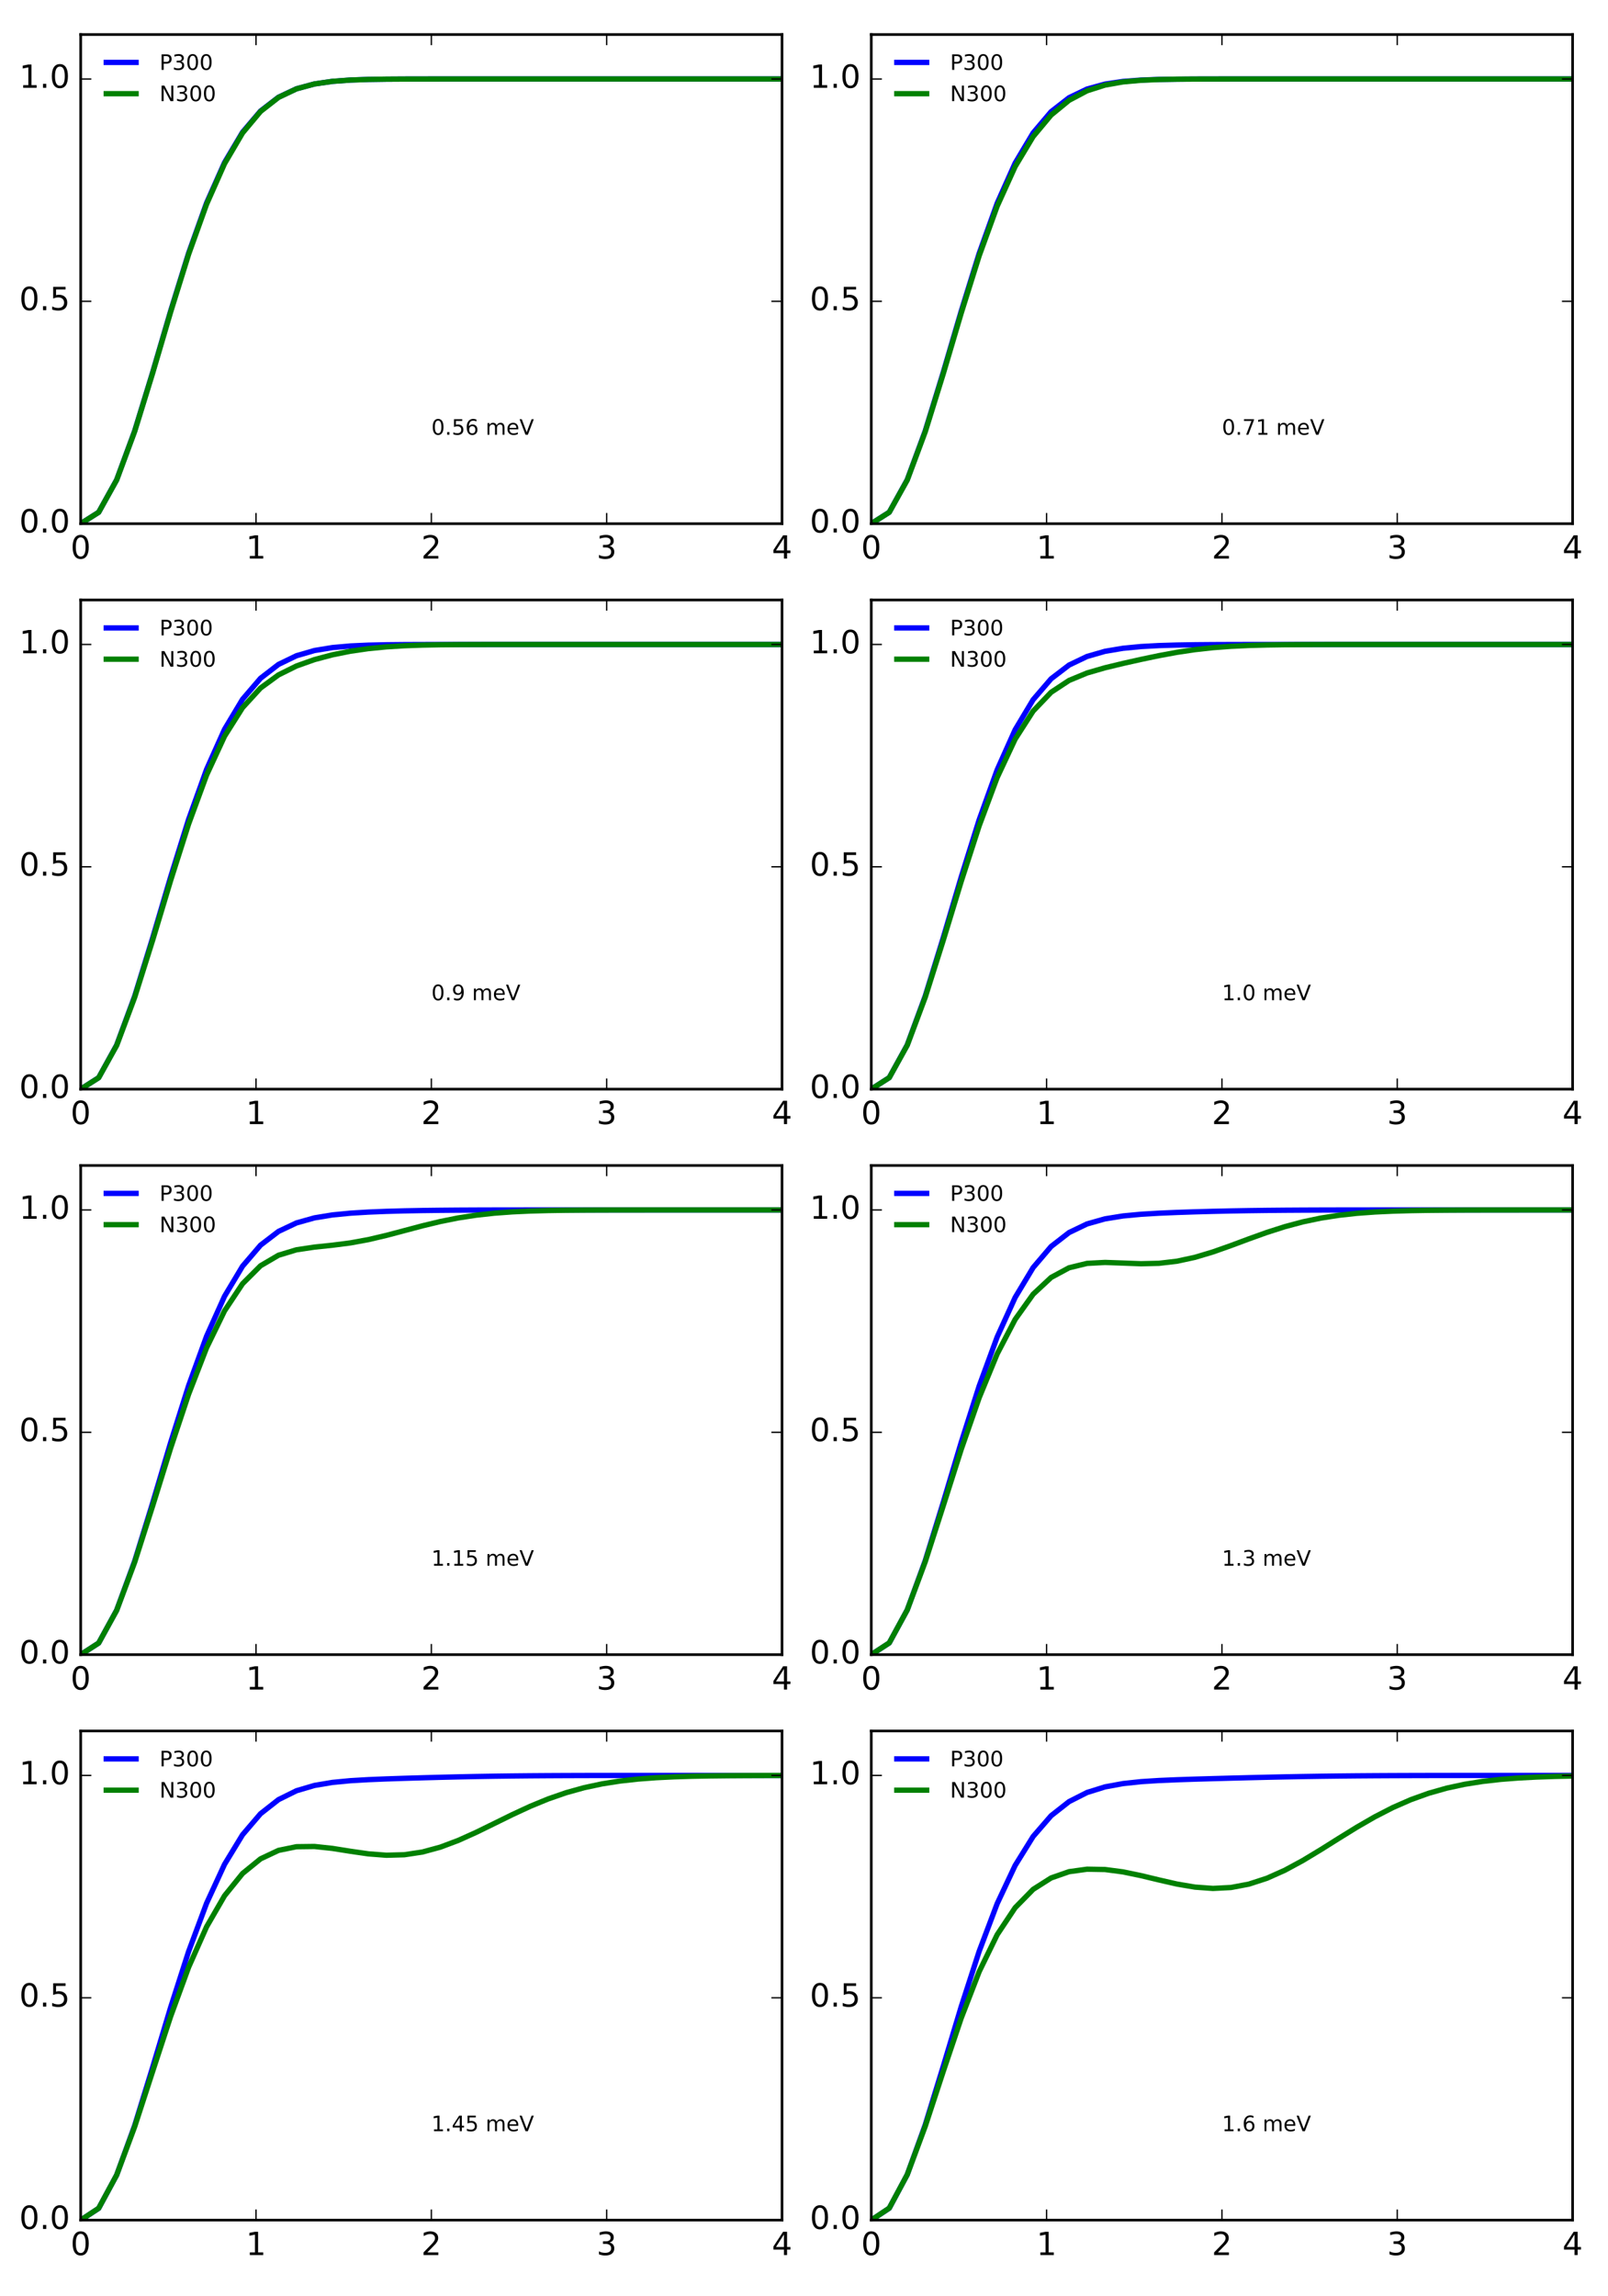 <?xml version="1.0" encoding="utf-8" standalone="no"?>
<!DOCTYPE svg PUBLIC "-//W3C//DTD SVG 1.1//EN"
  "http://www.w3.org/Graphics/SVG/1.1/DTD/svg11.dtd">
<!-- Created with matplotlib (http://matplotlib.org/) -->
<svg height="862pt" version="1.1" viewBox="0 0 604 862" width="604pt" xmlns="http://www.w3.org/2000/svg" xmlns:xlink="http://www.w3.org/1999/xlink">
 <defs>
  <style type="text/css">
*{stroke-linecap:butt;stroke-linejoin:round;stroke-miterlimit:100000;}
  </style>
 </defs>
 <g id="figure_1">
  <g id="patch_1">
   <path d="M 0 862.2 
L 604.8 862.2 
L 604.8 0 
L 0 0 
z
" style="fill:#ffffff;"/>
  </g>
  <g id="axes_1">
   <g id="patch_2">
    <path d="M 30.311 196.61 
L 293.744 196.61 
L 293.744 12.96 
L 30.311 12.96 
z
" style="fill:#ffffff;"/>
   </g>
   <g id="line2d_1">
    <path clip-path="url(#pfe681e2a59)" d="M 30.311 196.61 
L 37.066 192.324 
L 43.821 180.133 
L 50.575 161.818 
L 57.33 139.828 
L 64.085 116.806 
L 70.839 95.065 
L 77.594 76.2 
L 84.349 61.014 
L 91.103 49.633 
L 97.858 41.682 
L 104.613 36.495 
L 111.368 33.327 
L 118.122 31.514 
L 124.877 30.541 
L 131.632 30.052 
L 138.386 29.822 
L 145.141 29.721 
L 151.896 29.679 
L 158.65 29.664 
L 165.405 29.658 
L 172.16 29.656 
L 178.914 29.656 
L 185.669 29.656 
L 192.424 29.655 
L 199.178 29.655 
L 205.933 29.655 
L 212.688 29.655 
L 219.442 29.655 
L 226.197 29.655 
L 232.952 29.655 
L 239.706 29.655 
L 246.461 29.655 
L 253.216 29.655 
L 259.97 29.655 
L 266.725 29.655 
L 273.48 29.655 
L 280.234 29.655 
L 286.989 29.655 
L 293.744 29.655 
" style="fill:none;stroke:#0000ff;stroke-linecap:square;stroke-width:2.0;"/>
   </g>
   <g id="line2d_2">
    <path clip-path="url(#pfe681e2a59)" d="M 30.311 196.61 
L 37.066 192.342 
L 43.821 180.215 
L 50.575 161.993 
L 57.33 140.085 
L 64.085 117.143 
L 70.839 95.493 
L 77.594 76.678 
L 84.349 61.441 
L 91.103 49.929 
L 97.858 41.843 
L 104.613 36.563 
L 111.368 33.35 
L 118.122 31.52 
L 124.877 30.542 
L 131.632 30.052 
L 138.386 29.822 
L 145.141 29.721 
L 151.896 29.679 
L 158.65 29.664 
L 165.405 29.658 
L 172.16 29.656 
L 178.914 29.656 
L 185.669 29.656 
L 192.424 29.655 
L 199.178 29.655 
L 205.933 29.655 
L 212.688 29.655 
L 219.442 29.655 
L 226.197 29.655 
L 232.952 29.655 
L 239.706 29.655 
L 246.461 29.655 
L 253.216 29.655 
L 259.97 29.655 
L 266.725 29.655 
L 273.48 29.655 
L 280.234 29.655 
L 286.989 29.655 
L 293.744 29.655 
" style="fill:none;stroke:#008000;stroke-linecap:square;stroke-width:2.0;"/>
   </g>
   <g id="patch_3">
    <path d="M 30.311 12.96 
L 293.744 12.96 
" style="fill:none;stroke:#000000;stroke-linecap:square;stroke-linejoin:miter;"/>
   </g>
   <g id="patch_4">
    <path d="M 293.744 196.61 
L 293.744 12.96 
" style="fill:none;stroke:#000000;stroke-linecap:square;stroke-linejoin:miter;"/>
   </g>
   <g id="patch_5">
    <path d="M 30.311 196.61 
L 293.744 196.61 
" style="fill:none;stroke:#000000;stroke-linecap:square;stroke-linejoin:miter;"/>
   </g>
   <g id="patch_6">
    <path d="M 30.311 196.61 
L 30.311 12.96 
" style="fill:none;stroke:#000000;stroke-linecap:square;stroke-linejoin:miter;"/>
   </g>
   <g id="matplotlib.axis_1">
    <g id="xtick_1">
     <g id="line2d_3">
      <defs>
       <path d="M 0 0 
L 0 -4 
" id="mc21a41308e" style="stroke:#000000;stroke-width:0.5;"/>
      </defs>
      <g>
       <use style="stroke:#000000;stroke-width:0.5;" x="30.311" xlink:href="#mc21a41308e" y="196.61"/>
      </g>
     </g>
     <g id="line2d_4">
      <defs>
       <path d="M 0 0 
L 0 4 
" id="m65a0c4c9a8" style="stroke:#000000;stroke-width:0.5;"/>
      </defs>
      <g>
       <use style="stroke:#000000;stroke-width:0.5;" x="30.311" xlink:href="#m65a0c4c9a8" y="12.96"/>
      </g>
     </g>
     <g id="text_1">
      <!-- 0 -->
      <defs>
       <path d="M 31.781 66.406 
Q 24.172 66.406 20.328 58.906 
Q 16.5 51.422 16.5 36.375 
Q 16.5 21.391 20.328 13.891 
Q 24.172 6.391 31.781 6.391 
Q 39.453 6.391 43.281 13.891 
Q 47.125 21.391 47.125 36.375 
Q 47.125 51.422 43.281 58.906 
Q 39.453 66.406 31.781 66.406 
M 31.781 74.219 
Q 44.047 74.219 50.516 64.516 
Q 56.984 54.828 56.984 36.375 
Q 56.984 17.969 50.516 8.266 
Q 44.047 -1.422 31.781 -1.422 
Q 19.531 -1.422 13.062 8.266 
Q 6.594 17.969 6.594 36.375 
Q 6.594 54.828 13.062 64.516 
Q 19.531 74.219 31.781 74.219 
" id="BitstreamVeraSans-Roman-30"/>
      </defs>
      <g transform="translate(26.494 209.728)scale(0.12 -0.12)">
       <use xlink:href="#BitstreamVeraSans-Roman-30"/>
      </g>
     </g>
    </g>
    <g id="xtick_2">
     <g id="line2d_5">
      <g>
       <use style="stroke:#000000;stroke-width:0.5;" x="96.17" xlink:href="#mc21a41308e" y="196.61"/>
      </g>
     </g>
     <g id="line2d_6">
      <g>
       <use style="stroke:#000000;stroke-width:0.5;" x="96.17" xlink:href="#m65a0c4c9a8" y="12.96"/>
      </g>
     </g>
     <g id="text_2">
      <!-- 1 -->
      <defs>
       <path d="M 12.406 8.297 
L 28.516 8.297 
L 28.516 63.922 
L 10.984 60.406 
L 10.984 69.391 
L 28.422 72.906 
L 38.281 72.906 
L 38.281 8.297 
L 54.391 8.297 
L 54.391 0 
L 12.406 0 
z
" id="BitstreamVeraSans-Roman-31"/>
      </defs>
      <g transform="translate(92.352 209.728)scale(0.12 -0.12)">
       <use xlink:href="#BitstreamVeraSans-Roman-31"/>
      </g>
     </g>
    </g>
    <g id="xtick_3">
     <g id="line2d_7">
      <g>
       <use style="stroke:#000000;stroke-width:0.5;" x="162.028" xlink:href="#mc21a41308e" y="196.61"/>
      </g>
     </g>
     <g id="line2d_8">
      <g>
       <use style="stroke:#000000;stroke-width:0.5;" x="162.028" xlink:href="#m65a0c4c9a8" y="12.96"/>
      </g>
     </g>
     <g id="text_3">
      <!-- 2 -->
      <defs>
       <path d="M 19.188 8.297 
L 53.609 8.297 
L 53.609 0 
L 7.328 0 
L 7.328 8.297 
Q 12.938 14.109 22.625 23.891 
Q 32.328 33.688 34.812 36.531 
Q 39.547 41.844 41.422 45.531 
Q 43.312 49.219 43.312 52.781 
Q 43.312 58.594 39.234 62.25 
Q 35.156 65.922 28.609 65.922 
Q 23.969 65.922 18.812 64.312 
Q 13.672 62.703 7.812 59.422 
L 7.812 69.391 
Q 13.766 71.781 18.938 73 
Q 24.125 74.219 28.422 74.219 
Q 39.75 74.219 46.484 68.547 
Q 53.219 62.891 53.219 53.422 
Q 53.219 48.922 51.531 44.891 
Q 49.859 40.875 45.406 35.406 
Q 44.188 33.984 37.641 27.219 
Q 31.109 20.453 19.188 8.297 
" id="BitstreamVeraSans-Roman-32"/>
      </defs>
      <g transform="translate(158.21 209.728)scale(0.12 -0.12)">
       <use xlink:href="#BitstreamVeraSans-Roman-32"/>
      </g>
     </g>
    </g>
    <g id="xtick_4">
     <g id="line2d_9">
      <g>
       <use style="stroke:#000000;stroke-width:0.5;" x="227.886" xlink:href="#mc21a41308e" y="196.61"/>
      </g>
     </g>
     <g id="line2d_10">
      <g>
       <use style="stroke:#000000;stroke-width:0.5;" x="227.886" xlink:href="#m65a0c4c9a8" y="12.96"/>
      </g>
     </g>
     <g id="text_4">
      <!-- 3 -->
      <defs>
       <path d="M 40.578 39.312 
Q 47.656 37.797 51.625 33 
Q 55.609 28.219 55.609 21.188 
Q 55.609 10.406 48.188 4.484 
Q 40.766 -1.422 27.094 -1.422 
Q 22.516 -1.422 17.656 -0.516 
Q 12.797 0.391 7.625 2.203 
L 7.625 11.719 
Q 11.719 9.328 16.594 8.109 
Q 21.484 6.891 26.812 6.891 
Q 36.078 6.891 40.938 10.547 
Q 45.797 14.203 45.797 21.188 
Q 45.797 27.641 41.281 31.266 
Q 36.766 34.906 28.719 34.906 
L 20.219 34.906 
L 20.219 43.016 
L 29.109 43.016 
Q 36.375 43.016 40.234 45.922 
Q 44.094 48.828 44.094 54.297 
Q 44.094 59.906 40.109 62.906 
Q 36.141 65.922 28.719 65.922 
Q 24.656 65.922 20.016 65.031 
Q 15.375 64.156 9.812 62.312 
L 9.812 71.094 
Q 15.438 72.656 20.344 73.438 
Q 25.25 74.219 29.594 74.219 
Q 40.828 74.219 47.359 69.109 
Q 53.906 64.016 53.906 55.328 
Q 53.906 49.266 50.438 45.094 
Q 46.969 40.922 40.578 39.312 
" id="BitstreamVeraSans-Roman-33"/>
      </defs>
      <g transform="translate(224.068 209.728)scale(0.12 -0.12)">
       <use xlink:href="#BitstreamVeraSans-Roman-33"/>
      </g>
     </g>
    </g>
    <g id="xtick_5">
     <g id="line2d_11">
      <g>
       <use style="stroke:#000000;stroke-width:0.5;" x="293.744" xlink:href="#mc21a41308e" y="196.61"/>
      </g>
     </g>
     <g id="line2d_12">
      <g>
       <use style="stroke:#000000;stroke-width:0.5;" x="293.744" xlink:href="#m65a0c4c9a8" y="12.96"/>
      </g>
     </g>
     <g id="text_5">
      <!-- 4 -->
      <defs>
       <path d="M 37.797 64.312 
L 12.891 25.391 
L 37.797 25.391 
z
M 35.203 72.906 
L 47.609 72.906 
L 47.609 25.391 
L 58.016 25.391 
L 58.016 17.188 
L 47.609 17.188 
L 47.609 0 
L 37.797 0 
L 37.797 17.188 
L 4.891 17.188 
L 4.891 26.703 
z
" id="BitstreamVeraSans-Roman-34"/>
      </defs>
      <g transform="translate(289.926 209.728)scale(0.12 -0.12)">
       <use xlink:href="#BitstreamVeraSans-Roman-34"/>
      </g>
     </g>
    </g>
   </g>
   <g id="matplotlib.axis_2">
    <g id="ytick_1">
     <g id="line2d_13">
      <defs>
       <path d="M 0 0 
L 4 0 
" id="m73974ca3c6" style="stroke:#000000;stroke-width:0.5;"/>
      </defs>
      <g>
       <use style="stroke:#000000;stroke-width:0.5;" x="30.311" xlink:href="#m73974ca3c6" y="196.61"/>
      </g>
     </g>
     <g id="line2d_14">
      <defs>
       <path d="M 0 0 
L -4 0 
" id="m4492c7ac21" style="stroke:#000000;stroke-width:0.5;"/>
      </defs>
      <g>
       <use style="stroke:#000000;stroke-width:0.5;" x="293.744" xlink:href="#m4492c7ac21" y="196.61"/>
      </g>
     </g>
     <g id="text_6">
      <!-- 0.0 -->
      <defs>
       <path d="M 10.688 12.406 
L 21 12.406 
L 21 0 
L 10.688 0 
z
" id="BitstreamVeraSans-Roman-2e"/>
      </defs>
      <g transform="translate(7.228 199.921)scale(0.12 -0.12)">
       <use xlink:href="#BitstreamVeraSans-Roman-30"/>
       <use x="63.623" xlink:href="#BitstreamVeraSans-Roman-2e"/>
       <use x="95.41" xlink:href="#BitstreamVeraSans-Roman-30"/>
      </g>
     </g>
    </g>
    <g id="ytick_2">
     <g id="line2d_15">
      <g>
       <use style="stroke:#000000;stroke-width:0.5;" x="30.311" xlink:href="#m73974ca3c6" y="113.133"/>
      </g>
     </g>
     <g id="line2d_16">
      <g>
       <use style="stroke:#000000;stroke-width:0.5;" x="293.744" xlink:href="#m4492c7ac21" y="113.133"/>
      </g>
     </g>
     <g id="text_7">
      <!-- 0.5 -->
      <defs>
       <path d="M 10.797 72.906 
L 49.516 72.906 
L 49.516 64.594 
L 19.828 64.594 
L 19.828 46.734 
Q 21.969 47.469 24.109 47.828 
Q 26.266 48.188 28.422 48.188 
Q 40.625 48.188 47.75 41.5 
Q 54.891 34.812 54.891 23.391 
Q 54.891 11.625 47.562 5.094 
Q 40.234 -1.422 26.906 -1.422 
Q 22.312 -1.422 17.547 -0.641 
Q 12.797 0.141 7.719 1.703 
L 7.719 11.625 
Q 12.109 9.234 16.797 8.062 
Q 21.484 6.891 26.703 6.891 
Q 35.156 6.891 40.078 11.328 
Q 45.016 15.766 45.016 23.391 
Q 45.016 31 40.078 35.438 
Q 35.156 39.891 26.703 39.891 
Q 22.75 39.891 18.812 39.016 
Q 14.891 38.141 10.797 36.281 
z
" id="BitstreamVeraSans-Roman-35"/>
      </defs>
      <g transform="translate(7.228 116.444)scale(0.12 -0.12)">
       <use xlink:href="#BitstreamVeraSans-Roman-30"/>
       <use x="63.623" xlink:href="#BitstreamVeraSans-Roman-2e"/>
       <use x="95.41" xlink:href="#BitstreamVeraSans-Roman-35"/>
      </g>
     </g>
    </g>
    <g id="ytick_3">
     <g id="line2d_17">
      <g>
       <use style="stroke:#000000;stroke-width:0.5;" x="30.311" xlink:href="#m73974ca3c6" y="29.655"/>
      </g>
     </g>
     <g id="line2d_18">
      <g>
       <use style="stroke:#000000;stroke-width:0.5;" x="293.744" xlink:href="#m4492c7ac21" y="29.655"/>
      </g>
     </g>
     <g id="text_8">
      <!-- 1.0 -->
      <g transform="translate(7.228 32.967)scale(0.12 -0.12)">
       <use xlink:href="#BitstreamVeraSans-Roman-31"/>
       <use x="63.623" xlink:href="#BitstreamVeraSans-Roman-2e"/>
       <use x="95.41" xlink:href="#BitstreamVeraSans-Roman-30"/>
      </g>
     </g>
    </g>
   </g>
   <g id="text_9">
    <!-- 0.56 meV -->
    <defs>
     <path d="M 56.203 29.594 
L 56.203 25.203 
L 14.891 25.203 
Q 15.484 15.922 20.484 11.062 
Q 25.484 6.203 34.422 6.203 
Q 39.594 6.203 44.453 7.469 
Q 49.312 8.734 54.109 11.281 
L 54.109 2.781 
Q 49.266 0.734 44.188 -0.344 
Q 39.109 -1.422 33.891 -1.422 
Q 20.797 -1.422 13.156 6.188 
Q 5.516 13.812 5.516 26.812 
Q 5.516 40.234 12.766 48.109 
Q 20.016 56 32.328 56 
Q 43.359 56 49.781 48.891 
Q 56.203 41.797 56.203 29.594 
M 47.219 32.234 
Q 47.125 39.594 43.094 43.984 
Q 39.062 48.391 32.422 48.391 
Q 24.906 48.391 20.391 44.141 
Q 15.875 39.891 15.188 32.172 
z
" id="BitstreamVeraSans-Roman-65"/>
     <path id="BitstreamVeraSans-Roman-20"/>
     <path d="M 33.016 40.375 
Q 26.375 40.375 22.484 35.828 
Q 18.609 31.297 18.609 23.391 
Q 18.609 15.531 22.484 10.953 
Q 26.375 6.391 33.016 6.391 
Q 39.656 6.391 43.531 10.953 
Q 47.406 15.531 47.406 23.391 
Q 47.406 31.297 43.531 35.828 
Q 39.656 40.375 33.016 40.375 
M 52.594 71.297 
L 52.594 62.312 
Q 48.875 64.062 45.094 64.984 
Q 41.312 65.922 37.594 65.922 
Q 27.828 65.922 22.672 59.328 
Q 17.531 52.734 16.797 39.406 
Q 19.672 43.656 24.016 45.922 
Q 28.375 48.188 33.594 48.188 
Q 44.578 48.188 50.953 41.516 
Q 57.328 34.859 57.328 23.391 
Q 57.328 12.156 50.688 5.359 
Q 44.047 -1.422 33.016 -1.422 
Q 20.359 -1.422 13.672 8.266 
Q 6.984 17.969 6.984 36.375 
Q 6.984 53.656 15.188 63.938 
Q 23.391 74.219 37.203 74.219 
Q 40.922 74.219 44.703 73.484 
Q 48.484 72.75 52.594 71.297 
" id="BitstreamVeraSans-Roman-36"/>
     <path d="M 28.609 0 
L 0.781 72.906 
L 11.078 72.906 
L 34.188 11.531 
L 57.328 72.906 
L 67.578 72.906 
L 39.797 0 
z
" id="BitstreamVeraSans-Roman-56"/>
     <path d="M 52 44.188 
Q 55.375 50.25 60.062 53.125 
Q 64.75 56 71.094 56 
Q 79.641 56 84.281 50.016 
Q 88.922 44.047 88.922 33.016 
L 88.922 0 
L 79.891 0 
L 79.891 32.719 
Q 79.891 40.578 77.094 44.375 
Q 74.312 48.188 68.609 48.188 
Q 61.625 48.188 57.562 43.547 
Q 53.516 38.922 53.516 30.906 
L 53.516 0 
L 44.484 0 
L 44.484 32.719 
Q 44.484 40.625 41.703 44.406 
Q 38.922 48.188 33.109 48.188 
Q 26.219 48.188 22.156 43.531 
Q 18.109 38.875 18.109 30.906 
L 18.109 0 
L 9.078 0 
L 9.078 54.688 
L 18.109 54.688 
L 18.109 46.188 
Q 21.188 51.219 25.484 53.609 
Q 29.781 56 35.688 56 
Q 41.656 56 45.828 52.969 
Q 50 49.953 52 44.188 
" id="BitstreamVeraSans-Roman-6d"/>
    </defs>
    <g transform="translate(162.028 163.219)scale(0.08 -0.08)">
     <use xlink:href="#BitstreamVeraSans-Roman-30"/>
     <use x="63.623" xlink:href="#BitstreamVeraSans-Roman-2e"/>
     <use x="95.41" xlink:href="#BitstreamVeraSans-Roman-35"/>
     <use x="159.033" xlink:href="#BitstreamVeraSans-Roman-36"/>
     <use x="222.656" xlink:href="#BitstreamVeraSans-Roman-20"/>
     <use x="254.443" xlink:href="#BitstreamVeraSans-Roman-6d"/>
     <use x="351.855" xlink:href="#BitstreamVeraSans-Roman-65"/>
     <use x="413.379" xlink:href="#BitstreamVeraSans-Roman-56"/>
    </g>
   </g>
   <g id="legend_1">
    <g id="line2d_19">
     <path d="M 39.911 23.439 
L 51.111 23.439 
" style="fill:none;stroke:#0000ff;stroke-linecap:square;stroke-width:2.0;"/>
    </g>
    <g id="line2d_20"/>
    <g id="text_10">
     <!-- P300 -->
     <defs>
      <path d="M 19.672 64.797 
L 19.672 37.406 
L 32.078 37.406 
Q 38.969 37.406 42.719 40.969 
Q 46.484 44.531 46.484 51.125 
Q 46.484 57.672 42.719 61.234 
Q 38.969 64.797 32.078 64.797 
z
M 9.812 72.906 
L 32.078 72.906 
Q 44.344 72.906 50.609 67.359 
Q 56.891 61.812 56.891 51.125 
Q 56.891 40.328 50.609 34.812 
Q 44.344 29.297 32.078 29.297 
L 19.672 29.297 
L 19.672 0 
L 9.812 0 
z
" id="BitstreamVeraSans-Roman-50"/>
     </defs>
     <g transform="translate(59.911 26.239)scale(0.08 -0.08)">
      <use xlink:href="#BitstreamVeraSans-Roman-50"/>
      <use x="60.303" xlink:href="#BitstreamVeraSans-Roman-33"/>
      <use x="123.926" xlink:href="#BitstreamVeraSans-Roman-30"/>
      <use x="187.549" xlink:href="#BitstreamVeraSans-Roman-30"/>
     </g>
    </g>
    <g id="line2d_21">
     <path d="M 39.911 35.181 
L 51.111 35.181 
" style="fill:none;stroke:#008000;stroke-linecap:square;stroke-width:2.0;"/>
    </g>
    <g id="line2d_22"/>
    <g id="text_11">
     <!-- N300 -->
     <defs>
      <path d="M 9.812 72.906 
L 23.094 72.906 
L 55.422 11.922 
L 55.422 72.906 
L 64.984 72.906 
L 64.984 0 
L 51.703 0 
L 19.391 60.984 
L 19.391 0 
L 9.812 0 
z
" id="BitstreamVeraSans-Roman-4e"/>
     </defs>
     <g transform="translate(59.911 37.981)scale(0.08 -0.08)">
      <use xlink:href="#BitstreamVeraSans-Roman-4e"/>
      <use x="74.805" xlink:href="#BitstreamVeraSans-Roman-33"/>
      <use x="138.428" xlink:href="#BitstreamVeraSans-Roman-30"/>
      <use x="202.051" xlink:href="#BitstreamVeraSans-Roman-30"/>
     </g>
    </g>
   </g>
  </g>
  <g id="axes_2">
   <g id="patch_7">
    <path d="M 327.268 196.61 
L 590.701 196.61 
L 590.701 12.96 
L 327.268 12.96 
z
" style="fill:#ffffff;"/>
   </g>
   <g id="line2d_23">
    <path clip-path="url(#p8f553a28a0)" d="M 327.268 196.61 
L 334.023 192.313 
L 340.778 180.107 
L 347.532 161.808 
L 354.287 139.867 
L 361.042 116.882 
L 367.796 95.159 
L 374.551 76.344 
L 381.306 61.238 
L 388.06 49.904 
L 394.815 41.931 
L 401.57 36.672 
L 408.324 33.429 
L 415.079 31.563 
L 421.834 30.561 
L 428.588 30.059 
L 435.343 29.824 
L 442.098 29.722 
L 448.852 29.68 
L 455.607 29.664 
L 462.362 29.658 
L 469.116 29.656 
L 475.871 29.656 
L 482.626 29.656 
L 489.38 29.655 
L 496.135 29.655 
L 502.89 29.655 
L 509.644 29.655 
L 516.399 29.655 
L 523.154 29.655 
L 529.909 29.655 
L 536.663 29.655 
L 543.418 29.655 
L 550.173 29.655 
L 556.927 29.655 
L 563.682 29.655 
L 570.437 29.655 
L 577.191 29.655 
L 583.946 29.655 
L 590.701 29.655 
" style="fill:none;stroke:#0000ff;stroke-linecap:square;stroke-width:2.0;"/>
   </g>
   <g id="line2d_24">
    <path clip-path="url(#p8f553a28a0)" d="M 327.268 196.61 
L 334.023 192.341 
L 340.778 180.237 
L 347.532 162.12 
L 354.287 140.386 
L 361.042 117.581 
L 367.796 96.038 
L 374.551 77.439 
L 381.306 62.542 
L 388.06 51.29 
L 394.815 43.199 
L 401.57 37.659 
L 408.324 34.084 
L 415.079 31.936 
L 421.834 30.745 
L 428.588 30.138 
L 435.343 29.854 
L 442.098 29.731 
L 448.852 29.682 
L 455.607 29.664 
L 462.362 29.658 
L 469.116 29.656 
L 475.871 29.656 
L 482.626 29.656 
L 489.38 29.655 
L 496.135 29.655 
L 502.89 29.655 
L 509.644 29.655 
L 516.399 29.655 
L 523.154 29.655 
L 529.909 29.655 
L 536.663 29.655 
L 543.418 29.655 
L 550.173 29.655 
L 556.927 29.655 
L 563.682 29.655 
L 570.437 29.655 
L 577.191 29.655 
L 583.946 29.655 
L 590.701 29.655 
" style="fill:none;stroke:#008000;stroke-linecap:square;stroke-width:2.0;"/>
   </g>
   <g id="patch_8">
    <path d="M 327.268 12.96 
L 590.701 12.96 
" style="fill:none;stroke:#000000;stroke-linecap:square;stroke-linejoin:miter;"/>
   </g>
   <g id="patch_9">
    <path d="M 590.701 196.61 
L 590.701 12.96 
" style="fill:none;stroke:#000000;stroke-linecap:square;stroke-linejoin:miter;"/>
   </g>
   <g id="patch_10">
    <path d="M 327.268 196.61 
L 590.701 196.61 
" style="fill:none;stroke:#000000;stroke-linecap:square;stroke-linejoin:miter;"/>
   </g>
   <g id="patch_11">
    <path d="M 327.268 196.61 
L 327.268 12.96 
" style="fill:none;stroke:#000000;stroke-linecap:square;stroke-linejoin:miter;"/>
   </g>
   <g id="matplotlib.axis_3">
    <g id="xtick_6">
     <g id="line2d_25">
      <g>
       <use style="stroke:#000000;stroke-width:0.5;" x="327.268" xlink:href="#mc21a41308e" y="196.61"/>
      </g>
     </g>
     <g id="line2d_26">
      <g>
       <use style="stroke:#000000;stroke-width:0.5;" x="327.268" xlink:href="#m65a0c4c9a8" y="12.96"/>
      </g>
     </g>
     <g id="text_12">
      <!-- 0 -->
      <g transform="translate(323.451 209.728)scale(0.12 -0.12)">
       <use xlink:href="#BitstreamVeraSans-Roman-30"/>
      </g>
     </g>
    </g>
    <g id="xtick_7">
     <g id="line2d_27">
      <g>
       <use style="stroke:#000000;stroke-width:0.5;" x="393.126" xlink:href="#mc21a41308e" y="196.61"/>
      </g>
     </g>
     <g id="line2d_28">
      <g>
       <use style="stroke:#000000;stroke-width:0.5;" x="393.126" xlink:href="#m65a0c4c9a8" y="12.96"/>
      </g>
     </g>
     <g id="text_13">
      <!-- 1 -->
      <g transform="translate(389.309 209.728)scale(0.12 -0.12)">
       <use xlink:href="#BitstreamVeraSans-Roman-31"/>
      </g>
     </g>
    </g>
    <g id="xtick_8">
     <g id="line2d_29">
      <g>
       <use style="stroke:#000000;stroke-width:0.5;" x="458.984" xlink:href="#mc21a41308e" y="196.61"/>
      </g>
     </g>
     <g id="line2d_30">
      <g>
       <use style="stroke:#000000;stroke-width:0.5;" x="458.984" xlink:href="#m65a0c4c9a8" y="12.96"/>
      </g>
     </g>
     <g id="text_14">
      <!-- 2 -->
      <g transform="translate(455.167 209.728)scale(0.12 -0.12)">
       <use xlink:href="#BitstreamVeraSans-Roman-32"/>
      </g>
     </g>
    </g>
    <g id="xtick_9">
     <g id="line2d_31">
      <g>
       <use style="stroke:#000000;stroke-width:0.5;" x="524.842" xlink:href="#mc21a41308e" y="196.61"/>
      </g>
     </g>
     <g id="line2d_32">
      <g>
       <use style="stroke:#000000;stroke-width:0.5;" x="524.842" xlink:href="#m65a0c4c9a8" y="12.96"/>
      </g>
     </g>
     <g id="text_15">
      <!-- 3 -->
      <g transform="translate(521.025 209.728)scale(0.12 -0.12)">
       <use xlink:href="#BitstreamVeraSans-Roman-33"/>
      </g>
     </g>
    </g>
    <g id="xtick_10">
     <g id="line2d_33">
      <g>
       <use style="stroke:#000000;stroke-width:0.5;" x="590.701" xlink:href="#mc21a41308e" y="196.61"/>
      </g>
     </g>
     <g id="line2d_34">
      <g>
       <use style="stroke:#000000;stroke-width:0.5;" x="590.701" xlink:href="#m65a0c4c9a8" y="12.96"/>
      </g>
     </g>
     <g id="text_16">
      <!-- 4 -->
      <g transform="translate(586.883 209.728)scale(0.12 -0.12)">
       <use xlink:href="#BitstreamVeraSans-Roman-34"/>
      </g>
     </g>
    </g>
   </g>
   <g id="matplotlib.axis_4">
    <g id="ytick_4">
     <g id="line2d_35">
      <g>
       <use style="stroke:#000000;stroke-width:0.5;" x="327.268" xlink:href="#m73974ca3c6" y="196.61"/>
      </g>
     </g>
     <g id="line2d_36">
      <g>
       <use style="stroke:#000000;stroke-width:0.5;" x="590.701" xlink:href="#m4492c7ac21" y="196.61"/>
      </g>
     </g>
     <g id="text_17">
      <!-- 0.0 -->
      <g transform="translate(304.184 199.921)scale(0.12 -0.12)">
       <use xlink:href="#BitstreamVeraSans-Roman-30"/>
       <use x="63.623" xlink:href="#BitstreamVeraSans-Roman-2e"/>
       <use x="95.41" xlink:href="#BitstreamVeraSans-Roman-30"/>
      </g>
     </g>
    </g>
    <g id="ytick_5">
     <g id="line2d_37">
      <g>
       <use style="stroke:#000000;stroke-width:0.5;" x="327.268" xlink:href="#m73974ca3c6" y="113.133"/>
      </g>
     </g>
     <g id="line2d_38">
      <g>
       <use style="stroke:#000000;stroke-width:0.5;" x="590.701" xlink:href="#m4492c7ac21" y="113.133"/>
      </g>
     </g>
     <g id="text_18">
      <!-- 0.5 -->
      <g transform="translate(304.184 116.444)scale(0.12 -0.12)">
       <use xlink:href="#BitstreamVeraSans-Roman-30"/>
       <use x="63.623" xlink:href="#BitstreamVeraSans-Roman-2e"/>
       <use x="95.41" xlink:href="#BitstreamVeraSans-Roman-35"/>
      </g>
     </g>
    </g>
    <g id="ytick_6">
     <g id="line2d_39">
      <g>
       <use style="stroke:#000000;stroke-width:0.5;" x="327.268" xlink:href="#m73974ca3c6" y="29.655"/>
      </g>
     </g>
     <g id="line2d_40">
      <g>
       <use style="stroke:#000000;stroke-width:0.5;" x="590.701" xlink:href="#m4492c7ac21" y="29.655"/>
      </g>
     </g>
     <g id="text_19">
      <!-- 1.0 -->
      <g transform="translate(304.184 32.967)scale(0.12 -0.12)">
       <use xlink:href="#BitstreamVeraSans-Roman-31"/>
       <use x="63.623" xlink:href="#BitstreamVeraSans-Roman-2e"/>
       <use x="95.41" xlink:href="#BitstreamVeraSans-Roman-30"/>
      </g>
     </g>
    </g>
   </g>
   <g id="text_20">
    <!-- 0.71 meV -->
    <defs>
     <path d="M 8.203 72.906 
L 55.078 72.906 
L 55.078 68.703 
L 28.609 0 
L 18.312 0 
L 43.219 64.594 
L 8.203 64.594 
z
" id="BitstreamVeraSans-Roman-37"/>
    </defs>
    <g transform="translate(458.984 163.219)scale(0.08 -0.08)">
     <use xlink:href="#BitstreamVeraSans-Roman-30"/>
     <use x="63.623" xlink:href="#BitstreamVeraSans-Roman-2e"/>
     <use x="95.41" xlink:href="#BitstreamVeraSans-Roman-37"/>
     <use x="159.033" xlink:href="#BitstreamVeraSans-Roman-31"/>
     <use x="222.656" xlink:href="#BitstreamVeraSans-Roman-20"/>
     <use x="254.443" xlink:href="#BitstreamVeraSans-Roman-6d"/>
     <use x="351.855" xlink:href="#BitstreamVeraSans-Roman-65"/>
     <use x="413.379" xlink:href="#BitstreamVeraSans-Roman-56"/>
    </g>
   </g>
   <g id="legend_2">
    <g id="line2d_41">
     <path d="M 336.868 23.439 
L 348.068 23.439 
" style="fill:none;stroke:#0000ff;stroke-linecap:square;stroke-width:2.0;"/>
    </g>
    <g id="line2d_42"/>
    <g id="text_21">
     <!-- P300 -->
     <g transform="translate(356.868 26.239)scale(0.08 -0.08)">
      <use xlink:href="#BitstreamVeraSans-Roman-50"/>
      <use x="60.303" xlink:href="#BitstreamVeraSans-Roman-33"/>
      <use x="123.926" xlink:href="#BitstreamVeraSans-Roman-30"/>
      <use x="187.549" xlink:href="#BitstreamVeraSans-Roman-30"/>
     </g>
    </g>
    <g id="line2d_43">
     <path d="M 336.868 35.181 
L 348.068 35.181 
" style="fill:none;stroke:#008000;stroke-linecap:square;stroke-width:2.0;"/>
    </g>
    <g id="line2d_44"/>
    <g id="text_22">
     <!-- N300 -->
     <g transform="translate(356.868 37.981)scale(0.08 -0.08)">
      <use xlink:href="#BitstreamVeraSans-Roman-4e"/>
      <use x="74.805" xlink:href="#BitstreamVeraSans-Roman-33"/>
      <use x="138.428" xlink:href="#BitstreamVeraSans-Roman-30"/>
      <use x="202.051" xlink:href="#BitstreamVeraSans-Roman-30"/>
     </g>
    </g>
   </g>
  </g>
  <g id="axes_3">
   <g id="patch_12">
    <path d="M 30.311 408.92 
L 293.744 408.92 
L 293.744 225.27 
L 30.311 225.27 
z
" style="fill:#ffffff;"/>
   </g>
   <g id="line2d_45">
    <path clip-path="url(#pc3a6b3eab7)" d="M 30.311 408.92 
L 37.066 404.602 
L 43.821 392.354 
L 50.575 374.048 
L 57.33 352.177 
L 64.085 329.307 
L 70.839 307.665 
L 77.594 288.874 
L 84.349 273.796 
L 91.103 262.539 
L 97.858 254.663 
L 104.613 249.458 
L 111.368 246.191 
L 118.122 244.237 
L 124.877 243.126 
L 131.632 242.526 
L 138.386 242.221 
L 145.141 242.075 
L 151.896 242.009 
L 158.65 241.982 
L 165.405 241.971 
L 172.16 241.967 
L 178.914 241.966 
L 185.669 241.966 
L 192.424 241.965 
L 199.178 241.965 
L 205.933 241.965 
L 212.688 241.965 
L 219.442 241.965 
L 226.197 241.965 
L 232.952 241.965 
L 239.706 241.965 
L 246.461 241.965 
L 253.216 241.965 
L 259.97 241.965 
L 266.725 241.965 
L 273.48 241.965 
L 280.234 241.965 
L 286.989 241.965 
L 293.744 241.965 
" style="fill:none;stroke:#0000ff;stroke-linecap:square;stroke-width:2.0;"/>
   </g>
   <g id="line2d_46">
    <path clip-path="url(#pc3a6b3eab7)" d="M 30.311 408.92 
L 37.066 404.632 
L 43.821 392.508 
L 50.575 374.478 
L 57.33 353.018 
L 64.085 330.6 
L 70.839 309.384 
L 77.594 291.01 
L 84.349 276.408 
L 91.103 265.697 
L 97.858 258.321 
L 104.613 253.39 
L 111.368 250.039 
L 118.122 247.642 
L 124.877 245.848 
L 131.632 244.497 
L 138.386 243.518 
L 145.141 242.854 
L 151.896 242.438 
L 158.65 242.198 
L 165.405 242.072 
L 172.16 242.011 
L 178.914 241.983 
L 185.669 241.972 
L 192.424 241.968 
L 199.178 241.966 
L 205.933 241.966 
L 212.688 241.966 
L 219.442 241.965 
L 226.197 241.965 
L 232.952 241.965 
L 239.706 241.965 
L 246.461 241.965 
L 253.216 241.965 
L 259.97 241.965 
L 266.725 241.965 
L 273.48 241.965 
L 280.234 241.965 
L 286.989 241.965 
L 293.744 241.965 
" style="fill:none;stroke:#008000;stroke-linecap:square;stroke-width:2.0;"/>
   </g>
   <g id="patch_13">
    <path d="M 30.311 225.27 
L 293.744 225.27 
" style="fill:none;stroke:#000000;stroke-linecap:square;stroke-linejoin:miter;"/>
   </g>
   <g id="patch_14">
    <path d="M 293.744 408.92 
L 293.744 225.27 
" style="fill:none;stroke:#000000;stroke-linecap:square;stroke-linejoin:miter;"/>
   </g>
   <g id="patch_15">
    <path d="M 30.311 408.92 
L 293.744 408.92 
" style="fill:none;stroke:#000000;stroke-linecap:square;stroke-linejoin:miter;"/>
   </g>
   <g id="patch_16">
    <path d="M 30.311 408.92 
L 30.311 225.27 
" style="fill:none;stroke:#000000;stroke-linecap:square;stroke-linejoin:miter;"/>
   </g>
   <g id="matplotlib.axis_5">
    <g id="xtick_11">
     <g id="line2d_47">
      <g>
       <use style="stroke:#000000;stroke-width:0.5;" x="30.311" xlink:href="#mc21a41308e" y="408.92"/>
      </g>
     </g>
     <g id="line2d_48">
      <g>
       <use style="stroke:#000000;stroke-width:0.5;" x="30.311" xlink:href="#m65a0c4c9a8" y="225.27"/>
      </g>
     </g>
     <g id="text_23">
      <!-- 0 -->
      <g transform="translate(26.494 422.038)scale(0.12 -0.12)">
       <use xlink:href="#BitstreamVeraSans-Roman-30"/>
      </g>
     </g>
    </g>
    <g id="xtick_12">
     <g id="line2d_49">
      <g>
       <use style="stroke:#000000;stroke-width:0.5;" x="96.17" xlink:href="#mc21a41308e" y="408.92"/>
      </g>
     </g>
     <g id="line2d_50">
      <g>
       <use style="stroke:#000000;stroke-width:0.5;" x="96.17" xlink:href="#m65a0c4c9a8" y="225.27"/>
      </g>
     </g>
     <g id="text_24">
      <!-- 1 -->
      <g transform="translate(92.352 422.038)scale(0.12 -0.12)">
       <use xlink:href="#BitstreamVeraSans-Roman-31"/>
      </g>
     </g>
    </g>
    <g id="xtick_13">
     <g id="line2d_51">
      <g>
       <use style="stroke:#000000;stroke-width:0.5;" x="162.028" xlink:href="#mc21a41308e" y="408.92"/>
      </g>
     </g>
     <g id="line2d_52">
      <g>
       <use style="stroke:#000000;stroke-width:0.5;" x="162.028" xlink:href="#m65a0c4c9a8" y="225.27"/>
      </g>
     </g>
     <g id="text_25">
      <!-- 2 -->
      <g transform="translate(158.21 422.038)scale(0.12 -0.12)">
       <use xlink:href="#BitstreamVeraSans-Roman-32"/>
      </g>
     </g>
    </g>
    <g id="xtick_14">
     <g id="line2d_53">
      <g>
       <use style="stroke:#000000;stroke-width:0.5;" x="227.886" xlink:href="#mc21a41308e" y="408.92"/>
      </g>
     </g>
     <g id="line2d_54">
      <g>
       <use style="stroke:#000000;stroke-width:0.5;" x="227.886" xlink:href="#m65a0c4c9a8" y="225.27"/>
      </g>
     </g>
     <g id="text_26">
      <!-- 3 -->
      <g transform="translate(224.068 422.038)scale(0.12 -0.12)">
       <use xlink:href="#BitstreamVeraSans-Roman-33"/>
      </g>
     </g>
    </g>
    <g id="xtick_15">
     <g id="line2d_55">
      <g>
       <use style="stroke:#000000;stroke-width:0.5;" x="293.744" xlink:href="#mc21a41308e" y="408.92"/>
      </g>
     </g>
     <g id="line2d_56">
      <g>
       <use style="stroke:#000000;stroke-width:0.5;" x="293.744" xlink:href="#m65a0c4c9a8" y="225.27"/>
      </g>
     </g>
     <g id="text_27">
      <!-- 4 -->
      <g transform="translate(289.926 422.038)scale(0.12 -0.12)">
       <use xlink:href="#BitstreamVeraSans-Roman-34"/>
      </g>
     </g>
    </g>
   </g>
   <g id="matplotlib.axis_6">
    <g id="ytick_7">
     <g id="line2d_57">
      <g>
       <use style="stroke:#000000;stroke-width:0.5;" x="30.311" xlink:href="#m73974ca3c6" y="408.92"/>
      </g>
     </g>
     <g id="line2d_58">
      <g>
       <use style="stroke:#000000;stroke-width:0.5;" x="293.744" xlink:href="#m4492c7ac21" y="408.92"/>
      </g>
     </g>
     <g id="text_28">
      <!-- 0.0 -->
      <g transform="translate(7.228 412.231)scale(0.12 -0.12)">
       <use xlink:href="#BitstreamVeraSans-Roman-30"/>
       <use x="63.623" xlink:href="#BitstreamVeraSans-Roman-2e"/>
       <use x="95.41" xlink:href="#BitstreamVeraSans-Roman-30"/>
      </g>
     </g>
    </g>
    <g id="ytick_8">
     <g id="line2d_59">
      <g>
       <use style="stroke:#000000;stroke-width:0.5;" x="30.311" xlink:href="#m73974ca3c6" y="325.443"/>
      </g>
     </g>
     <g id="line2d_60">
      <g>
       <use style="stroke:#000000;stroke-width:0.5;" x="293.744" xlink:href="#m4492c7ac21" y="325.443"/>
      </g>
     </g>
     <g id="text_29">
      <!-- 0.5 -->
      <g transform="translate(7.228 328.754)scale(0.12 -0.12)">
       <use xlink:href="#BitstreamVeraSans-Roman-30"/>
       <use x="63.623" xlink:href="#BitstreamVeraSans-Roman-2e"/>
       <use x="95.41" xlink:href="#BitstreamVeraSans-Roman-35"/>
      </g>
     </g>
    </g>
    <g id="ytick_9">
     <g id="line2d_61">
      <g>
       <use style="stroke:#000000;stroke-width:0.5;" x="30.311" xlink:href="#m73974ca3c6" y="241.965"/>
      </g>
     </g>
     <g id="line2d_62">
      <g>
       <use style="stroke:#000000;stroke-width:0.5;" x="293.744" xlink:href="#m4492c7ac21" y="241.965"/>
      </g>
     </g>
     <g id="text_30">
      <!-- 1.0 -->
      <g transform="translate(7.228 245.277)scale(0.12 -0.12)">
       <use xlink:href="#BitstreamVeraSans-Roman-31"/>
       <use x="63.623" xlink:href="#BitstreamVeraSans-Roman-2e"/>
       <use x="95.41" xlink:href="#BitstreamVeraSans-Roman-30"/>
      </g>
     </g>
    </g>
   </g>
   <g id="text_31">
    <!-- 0.9 meV -->
    <defs>
     <path d="M 10.984 1.516 
L 10.984 10.5 
Q 14.703 8.734 18.5 7.812 
Q 22.312 6.891 25.984 6.891 
Q 35.75 6.891 40.891 13.453 
Q 46.047 20.016 46.781 33.406 
Q 43.953 29.203 39.594 26.953 
Q 35.25 24.703 29.984 24.703 
Q 19.047 24.703 12.672 31.312 
Q 6.297 37.938 6.297 49.422 
Q 6.297 60.641 12.938 67.422 
Q 19.578 74.219 30.609 74.219 
Q 43.266 74.219 49.922 64.516 
Q 56.594 54.828 56.594 36.375 
Q 56.594 19.141 48.406 8.859 
Q 40.234 -1.422 26.422 -1.422 
Q 22.703 -1.422 18.891 -0.688 
Q 15.094 0.047 10.984 1.516 
M 30.609 32.422 
Q 37.25 32.422 41.125 36.953 
Q 45.016 41.5 45.016 49.422 
Q 45.016 57.281 41.125 61.844 
Q 37.25 66.406 30.609 66.406 
Q 23.969 66.406 20.094 61.844 
Q 16.219 57.281 16.219 49.422 
Q 16.219 41.5 20.094 36.953 
Q 23.969 32.422 30.609 32.422 
" id="BitstreamVeraSans-Roman-39"/>
    </defs>
    <g transform="translate(162.028 375.529)scale(0.08 -0.08)">
     <use xlink:href="#BitstreamVeraSans-Roman-30"/>
     <use x="63.623" xlink:href="#BitstreamVeraSans-Roman-2e"/>
     <use x="95.41" xlink:href="#BitstreamVeraSans-Roman-39"/>
     <use x="159.033" xlink:href="#BitstreamVeraSans-Roman-20"/>
     <use x="190.82" xlink:href="#BitstreamVeraSans-Roman-6d"/>
     <use x="288.232" xlink:href="#BitstreamVeraSans-Roman-65"/>
     <use x="349.756" xlink:href="#BitstreamVeraSans-Roman-56"/>
    </g>
   </g>
   <g id="legend_3">
    <g id="line2d_63">
     <path d="M 39.911 235.749 
L 51.111 235.749 
" style="fill:none;stroke:#0000ff;stroke-linecap:square;stroke-width:2.0;"/>
    </g>
    <g id="line2d_64"/>
    <g id="text_32">
     <!-- P300 -->
     <g transform="translate(59.911 238.549)scale(0.08 -0.08)">
      <use xlink:href="#BitstreamVeraSans-Roman-50"/>
      <use x="60.303" xlink:href="#BitstreamVeraSans-Roman-33"/>
      <use x="123.926" xlink:href="#BitstreamVeraSans-Roman-30"/>
      <use x="187.549" xlink:href="#BitstreamVeraSans-Roman-30"/>
     </g>
    </g>
    <g id="line2d_65">
     <path d="M 39.911 247.491 
L 51.111 247.491 
" style="fill:none;stroke:#008000;stroke-linecap:square;stroke-width:2.0;"/>
    </g>
    <g id="line2d_66"/>
    <g id="text_33">
     <!-- N300 -->
     <g transform="translate(59.911 250.291)scale(0.08 -0.08)">
      <use xlink:href="#BitstreamVeraSans-Roman-4e"/>
      <use x="74.805" xlink:href="#BitstreamVeraSans-Roman-33"/>
      <use x="138.428" xlink:href="#BitstreamVeraSans-Roman-30"/>
      <use x="202.051" xlink:href="#BitstreamVeraSans-Roman-30"/>
     </g>
    </g>
   </g>
  </g>
  <g id="axes_4">
   <g id="patch_17">
    <path d="M 327.268 408.92 
L 590.701 408.92 
L 590.701 225.27 
L 327.268 225.27 
z
" style="fill:#ffffff;"/>
   </g>
   <g id="line2d_67">
    <path clip-path="url(#p81bafa84f3)" d="M 327.268 408.92 
L 334.023 404.588 
L 340.778 392.306 
L 347.532 373.981 
L 354.287 352.138 
L 361.042 329.345 
L 367.796 307.79 
L 374.551 289.051 
L 381.306 273.977 
L 388.06 262.713 
L 394.815 254.854 
L 401.57 249.692 
L 408.324 246.467 
L 415.079 244.528 
L 421.834 243.395 
L 428.588 242.746 
L 435.343 242.381 
L 442.098 242.18 
L 448.852 242.072 
L 455.607 242.017 
L 462.362 241.989 
L 469.116 241.976 
L 475.871 241.97 
L 482.626 241.967 
L 489.38 241.966 
L 496.135 241.966 
L 502.89 241.966 
L 509.644 241.965 
L 516.399 241.965 
L 523.154 241.965 
L 529.909 241.965 
L 536.663 241.965 
L 543.418 241.965 
L 550.173 241.965 
L 556.927 241.965 
L 563.682 241.965 
L 570.437 241.965 
L 577.191 241.965 
L 583.946 241.965 
L 590.701 241.965 
" style="fill:none;stroke:#0000ff;stroke-linecap:square;stroke-width:2.0;"/>
   </g>
   <g id="line2d_68">
    <path clip-path="url(#p81bafa84f3)" d="M 327.268 408.92 
L 334.023 404.61 
L 340.778 392.446 
L 347.532 374.424 
L 354.287 353.095 
L 361.042 330.945 
L 367.796 310.05 
L 374.551 291.941 
L 381.306 277.514 
L 388.06 266.982 
L 394.815 259.917 
L 401.57 255.468 
L 408.324 252.669 
L 415.079 250.713 
L 421.834 249.087 
L 428.588 247.575 
L 435.343 246.161 
L 442.098 244.916 
L 448.852 243.907 
L 455.607 243.161 
L 462.362 242.653 
L 469.116 242.336 
L 475.871 242.153 
L 482.626 242.054 
L 489.38 242.005 
L 496.135 241.982 
L 502.89 241.972 
L 509.644 241.968 
L 516.399 241.966 
L 523.154 241.966 
L 529.909 241.966 
L 536.663 241.965 
L 543.418 241.965 
L 550.173 241.965 
L 556.927 241.965 
L 563.682 241.965 
L 570.437 241.965 
L 577.191 241.965 
L 583.946 241.965 
L 590.701 241.965 
" style="fill:none;stroke:#008000;stroke-linecap:square;stroke-width:2.0;"/>
   </g>
   <g id="patch_18">
    <path d="M 327.268 225.27 
L 590.701 225.27 
" style="fill:none;stroke:#000000;stroke-linecap:square;stroke-linejoin:miter;"/>
   </g>
   <g id="patch_19">
    <path d="M 590.701 408.92 
L 590.701 225.27 
" style="fill:none;stroke:#000000;stroke-linecap:square;stroke-linejoin:miter;"/>
   </g>
   <g id="patch_20">
    <path d="M 327.268 408.92 
L 590.701 408.92 
" style="fill:none;stroke:#000000;stroke-linecap:square;stroke-linejoin:miter;"/>
   </g>
   <g id="patch_21">
    <path d="M 327.268 408.92 
L 327.268 225.27 
" style="fill:none;stroke:#000000;stroke-linecap:square;stroke-linejoin:miter;"/>
   </g>
   <g id="matplotlib.axis_7">
    <g id="xtick_16">
     <g id="line2d_69">
      <g>
       <use style="stroke:#000000;stroke-width:0.5;" x="327.268" xlink:href="#mc21a41308e" y="408.92"/>
      </g>
     </g>
     <g id="line2d_70">
      <g>
       <use style="stroke:#000000;stroke-width:0.5;" x="327.268" xlink:href="#m65a0c4c9a8" y="225.27"/>
      </g>
     </g>
     <g id="text_34">
      <!-- 0 -->
      <g transform="translate(323.451 422.038)scale(0.12 -0.12)">
       <use xlink:href="#BitstreamVeraSans-Roman-30"/>
      </g>
     </g>
    </g>
    <g id="xtick_17">
     <g id="line2d_71">
      <g>
       <use style="stroke:#000000;stroke-width:0.5;" x="393.126" xlink:href="#mc21a41308e" y="408.92"/>
      </g>
     </g>
     <g id="line2d_72">
      <g>
       <use style="stroke:#000000;stroke-width:0.5;" x="393.126" xlink:href="#m65a0c4c9a8" y="225.27"/>
      </g>
     </g>
     <g id="text_35">
      <!-- 1 -->
      <g transform="translate(389.309 422.038)scale(0.12 -0.12)">
       <use xlink:href="#BitstreamVeraSans-Roman-31"/>
      </g>
     </g>
    </g>
    <g id="xtick_18">
     <g id="line2d_73">
      <g>
       <use style="stroke:#000000;stroke-width:0.5;" x="458.984" xlink:href="#mc21a41308e" y="408.92"/>
      </g>
     </g>
     <g id="line2d_74">
      <g>
       <use style="stroke:#000000;stroke-width:0.5;" x="458.984" xlink:href="#m65a0c4c9a8" y="225.27"/>
      </g>
     </g>
     <g id="text_36">
      <!-- 2 -->
      <g transform="translate(455.167 422.038)scale(0.12 -0.12)">
       <use xlink:href="#BitstreamVeraSans-Roman-32"/>
      </g>
     </g>
    </g>
    <g id="xtick_19">
     <g id="line2d_75">
      <g>
       <use style="stroke:#000000;stroke-width:0.5;" x="524.842" xlink:href="#mc21a41308e" y="408.92"/>
      </g>
     </g>
     <g id="line2d_76">
      <g>
       <use style="stroke:#000000;stroke-width:0.5;" x="524.842" xlink:href="#m65a0c4c9a8" y="225.27"/>
      </g>
     </g>
     <g id="text_37">
      <!-- 3 -->
      <g transform="translate(521.025 422.038)scale(0.12 -0.12)">
       <use xlink:href="#BitstreamVeraSans-Roman-33"/>
      </g>
     </g>
    </g>
    <g id="xtick_20">
     <g id="line2d_77">
      <g>
       <use style="stroke:#000000;stroke-width:0.5;" x="590.701" xlink:href="#mc21a41308e" y="408.92"/>
      </g>
     </g>
     <g id="line2d_78">
      <g>
       <use style="stroke:#000000;stroke-width:0.5;" x="590.701" xlink:href="#m65a0c4c9a8" y="225.27"/>
      </g>
     </g>
     <g id="text_38">
      <!-- 4 -->
      <g transform="translate(586.883 422.038)scale(0.12 -0.12)">
       <use xlink:href="#BitstreamVeraSans-Roman-34"/>
      </g>
     </g>
    </g>
   </g>
   <g id="matplotlib.axis_8">
    <g id="ytick_10">
     <g id="line2d_79">
      <g>
       <use style="stroke:#000000;stroke-width:0.5;" x="327.268" xlink:href="#m73974ca3c6" y="408.92"/>
      </g>
     </g>
     <g id="line2d_80">
      <g>
       <use style="stroke:#000000;stroke-width:0.5;" x="590.701" xlink:href="#m4492c7ac21" y="408.92"/>
      </g>
     </g>
     <g id="text_39">
      <!-- 0.0 -->
      <g transform="translate(304.184 412.231)scale(0.12 -0.12)">
       <use xlink:href="#BitstreamVeraSans-Roman-30"/>
       <use x="63.623" xlink:href="#BitstreamVeraSans-Roman-2e"/>
       <use x="95.41" xlink:href="#BitstreamVeraSans-Roman-30"/>
      </g>
     </g>
    </g>
    <g id="ytick_11">
     <g id="line2d_81">
      <g>
       <use style="stroke:#000000;stroke-width:0.5;" x="327.268" xlink:href="#m73974ca3c6" y="325.443"/>
      </g>
     </g>
     <g id="line2d_82">
      <g>
       <use style="stroke:#000000;stroke-width:0.5;" x="590.701" xlink:href="#m4492c7ac21" y="325.443"/>
      </g>
     </g>
     <g id="text_40">
      <!-- 0.5 -->
      <g transform="translate(304.184 328.754)scale(0.12 -0.12)">
       <use xlink:href="#BitstreamVeraSans-Roman-30"/>
       <use x="63.623" xlink:href="#BitstreamVeraSans-Roman-2e"/>
       <use x="95.41" xlink:href="#BitstreamVeraSans-Roman-35"/>
      </g>
     </g>
    </g>
    <g id="ytick_12">
     <g id="line2d_83">
      <g>
       <use style="stroke:#000000;stroke-width:0.5;" x="327.268" xlink:href="#m73974ca3c6" y="241.965"/>
      </g>
     </g>
     <g id="line2d_84">
      <g>
       <use style="stroke:#000000;stroke-width:0.5;" x="590.701" xlink:href="#m4492c7ac21" y="241.965"/>
      </g>
     </g>
     <g id="text_41">
      <!-- 1.0 -->
      <g transform="translate(304.184 245.277)scale(0.12 -0.12)">
       <use xlink:href="#BitstreamVeraSans-Roman-31"/>
       <use x="63.623" xlink:href="#BitstreamVeraSans-Roman-2e"/>
       <use x="95.41" xlink:href="#BitstreamVeraSans-Roman-30"/>
      </g>
     </g>
    </g>
   </g>
   <g id="text_42">
    <!-- 1.0 meV -->
    <g transform="translate(458.984 375.529)scale(0.08 -0.08)">
     <use xlink:href="#BitstreamVeraSans-Roman-31"/>
     <use x="63.623" xlink:href="#BitstreamVeraSans-Roman-2e"/>
     <use x="95.41" xlink:href="#BitstreamVeraSans-Roman-30"/>
     <use x="159.033" xlink:href="#BitstreamVeraSans-Roman-20"/>
     <use x="190.82" xlink:href="#BitstreamVeraSans-Roman-6d"/>
     <use x="288.232" xlink:href="#BitstreamVeraSans-Roman-65"/>
     <use x="349.756" xlink:href="#BitstreamVeraSans-Roman-56"/>
    </g>
   </g>
   <g id="legend_4">
    <g id="line2d_85">
     <path d="M 336.868 235.749 
L 348.068 235.749 
" style="fill:none;stroke:#0000ff;stroke-linecap:square;stroke-width:2.0;"/>
    </g>
    <g id="line2d_86"/>
    <g id="text_43">
     <!-- P300 -->
     <g transform="translate(356.868 238.549)scale(0.08 -0.08)">
      <use xlink:href="#BitstreamVeraSans-Roman-50"/>
      <use x="60.303" xlink:href="#BitstreamVeraSans-Roman-33"/>
      <use x="123.926" xlink:href="#BitstreamVeraSans-Roman-30"/>
      <use x="187.549" xlink:href="#BitstreamVeraSans-Roman-30"/>
     </g>
    </g>
    <g id="line2d_87">
     <path d="M 336.868 247.491 
L 348.068 247.491 
" style="fill:none;stroke:#008000;stroke-linecap:square;stroke-width:2.0;"/>
    </g>
    <g id="line2d_88"/>
    <g id="text_44">
     <!-- N300 -->
     <g transform="translate(356.868 250.291)scale(0.08 -0.08)">
      <use xlink:href="#BitstreamVeraSans-Roman-4e"/>
      <use x="74.805" xlink:href="#BitstreamVeraSans-Roman-33"/>
      <use x="138.428" xlink:href="#BitstreamVeraSans-Roman-30"/>
      <use x="202.051" xlink:href="#BitstreamVeraSans-Roman-30"/>
     </g>
    </g>
   </g>
  </g>
  <g id="axes_5">
   <g id="patch_22">
    <path d="M 30.311 621.23 
L 293.744 621.23 
L 293.744 437.58 
L 30.311 437.58 
z
" style="fill:#ffffff;"/>
   </g>
   <g id="line2d_89">
    <path clip-path="url(#p2d4a929a82)" d="M 30.311 621.23 
L 37.066 616.871 
L 43.821 604.528 
L 50.575 586.153 
L 57.33 564.332 
L 64.085 541.655 
L 70.839 520.272 
L 77.594 501.678 
L 84.349 486.668 
L 91.103 475.393 
L 97.858 467.501 
L 104.613 462.333 
L 111.368 459.14 
L 118.122 457.247 
L 124.877 456.142 
L 131.632 455.484 
L 138.386 455.073 
L 145.141 454.801 
L 151.896 454.616 
L 158.65 454.489 
L 165.405 454.404 
L 172.16 454.349 
L 178.914 454.316 
L 185.669 454.296 
L 192.424 454.286 
L 199.178 454.28 
L 205.933 454.278 
L 212.688 454.276 
L 219.442 454.276 
L 226.197 454.276 
L 232.952 454.276 
L 239.706 454.275 
L 246.461 454.275 
L 253.216 454.275 
L 259.97 454.275 
L 266.725 454.275 
L 273.48 454.275 
L 280.234 454.275 
L 286.989 454.275 
L 293.744 454.275 
" style="fill:none;stroke:#0000ff;stroke-linecap:square;stroke-width:2.0;"/>
   </g>
   <g id="line2d_90">
    <path clip-path="url(#p2d4a929a82)" d="M 30.311 621.23 
L 37.066 616.876 
L 43.821 604.618 
L 50.575 586.566 
L 57.33 565.409 
L 64.085 543.708 
L 70.839 523.472 
L 77.594 506.044 
L 84.349 492.149 
L 91.103 481.974 
L 97.858 475.234 
L 104.613 471.275 
L 111.368 469.231 
L 118.122 468.221 
L 124.877 467.516 
L 131.632 466.646 
L 138.386 465.408 
L 145.141 463.82 
L 151.896 462.032 
L 158.65 460.24 
L 165.405 458.615 
L 172.16 457.265 
L 178.914 456.227 
L 185.669 455.485 
L 192.424 454.988 
L 199.178 454.675 
L 205.933 454.489 
L 212.688 454.384 
L 219.442 454.329 
L 226.197 454.3 
L 232.952 454.286 
L 239.706 454.28 
L 246.461 454.277 
L 253.216 454.276 
L 259.97 454.276 
L 266.725 454.276 
L 273.48 454.275 
L 280.234 454.275 
L 286.989 454.275 
L 293.744 454.275 
" style="fill:none;stroke:#008000;stroke-linecap:square;stroke-width:2.0;"/>
   </g>
   <g id="patch_23">
    <path d="M 30.311 437.58 
L 293.744 437.58 
" style="fill:none;stroke:#000000;stroke-linecap:square;stroke-linejoin:miter;"/>
   </g>
   <g id="patch_24">
    <path d="M 293.744 621.23 
L 293.744 437.58 
" style="fill:none;stroke:#000000;stroke-linecap:square;stroke-linejoin:miter;"/>
   </g>
   <g id="patch_25">
    <path d="M 30.311 621.23 
L 293.744 621.23 
" style="fill:none;stroke:#000000;stroke-linecap:square;stroke-linejoin:miter;"/>
   </g>
   <g id="patch_26">
    <path d="M 30.311 621.23 
L 30.311 437.58 
" style="fill:none;stroke:#000000;stroke-linecap:square;stroke-linejoin:miter;"/>
   </g>
   <g id="matplotlib.axis_9">
    <g id="xtick_21">
     <g id="line2d_91">
      <g>
       <use style="stroke:#000000;stroke-width:0.5;" x="30.311" xlink:href="#mc21a41308e" y="621.23"/>
      </g>
     </g>
     <g id="line2d_92">
      <g>
       <use style="stroke:#000000;stroke-width:0.5;" x="30.311" xlink:href="#m65a0c4c9a8" y="437.58"/>
      </g>
     </g>
     <g id="text_45">
      <!-- 0 -->
      <g transform="translate(26.494 634.348)scale(0.12 -0.12)">
       <use xlink:href="#BitstreamVeraSans-Roman-30"/>
      </g>
     </g>
    </g>
    <g id="xtick_22">
     <g id="line2d_93">
      <g>
       <use style="stroke:#000000;stroke-width:0.5;" x="96.17" xlink:href="#mc21a41308e" y="621.23"/>
      </g>
     </g>
     <g id="line2d_94">
      <g>
       <use style="stroke:#000000;stroke-width:0.5;" x="96.17" xlink:href="#m65a0c4c9a8" y="437.58"/>
      </g>
     </g>
     <g id="text_46">
      <!-- 1 -->
      <g transform="translate(92.352 634.348)scale(0.12 -0.12)">
       <use xlink:href="#BitstreamVeraSans-Roman-31"/>
      </g>
     </g>
    </g>
    <g id="xtick_23">
     <g id="line2d_95">
      <g>
       <use style="stroke:#000000;stroke-width:0.5;" x="162.028" xlink:href="#mc21a41308e" y="621.23"/>
      </g>
     </g>
     <g id="line2d_96">
      <g>
       <use style="stroke:#000000;stroke-width:0.5;" x="162.028" xlink:href="#m65a0c4c9a8" y="437.58"/>
      </g>
     </g>
     <g id="text_47">
      <!-- 2 -->
      <g transform="translate(158.21 634.348)scale(0.12 -0.12)">
       <use xlink:href="#BitstreamVeraSans-Roman-32"/>
      </g>
     </g>
    </g>
    <g id="xtick_24">
     <g id="line2d_97">
      <g>
       <use style="stroke:#000000;stroke-width:0.5;" x="227.886" xlink:href="#mc21a41308e" y="621.23"/>
      </g>
     </g>
     <g id="line2d_98">
      <g>
       <use style="stroke:#000000;stroke-width:0.5;" x="227.886" xlink:href="#m65a0c4c9a8" y="437.58"/>
      </g>
     </g>
     <g id="text_48">
      <!-- 3 -->
      <g transform="translate(224.068 634.348)scale(0.12 -0.12)">
       <use xlink:href="#BitstreamVeraSans-Roman-33"/>
      </g>
     </g>
    </g>
    <g id="xtick_25">
     <g id="line2d_99">
      <g>
       <use style="stroke:#000000;stroke-width:0.5;" x="293.744" xlink:href="#mc21a41308e" y="621.23"/>
      </g>
     </g>
     <g id="line2d_100">
      <g>
       <use style="stroke:#000000;stroke-width:0.5;" x="293.744" xlink:href="#m65a0c4c9a8" y="437.58"/>
      </g>
     </g>
     <g id="text_49">
      <!-- 4 -->
      <g transform="translate(289.926 634.348)scale(0.12 -0.12)">
       <use xlink:href="#BitstreamVeraSans-Roman-34"/>
      </g>
     </g>
    </g>
   </g>
   <g id="matplotlib.axis_10">
    <g id="ytick_13">
     <g id="line2d_101">
      <g>
       <use style="stroke:#000000;stroke-width:0.5;" x="30.311" xlink:href="#m73974ca3c6" y="621.23"/>
      </g>
     </g>
     <g id="line2d_102">
      <g>
       <use style="stroke:#000000;stroke-width:0.5;" x="293.744" xlink:href="#m4492c7ac21" y="621.23"/>
      </g>
     </g>
     <g id="text_50">
      <!-- 0.0 -->
      <g transform="translate(7.228 624.541)scale(0.12 -0.12)">
       <use xlink:href="#BitstreamVeraSans-Roman-30"/>
       <use x="63.623" xlink:href="#BitstreamVeraSans-Roman-2e"/>
       <use x="95.41" xlink:href="#BitstreamVeraSans-Roman-30"/>
      </g>
     </g>
    </g>
    <g id="ytick_14">
     <g id="line2d_103">
      <g>
       <use style="stroke:#000000;stroke-width:0.5;" x="30.311" xlink:href="#m73974ca3c6" y="537.753"/>
      </g>
     </g>
     <g id="line2d_104">
      <g>
       <use style="stroke:#000000;stroke-width:0.5;" x="293.744" xlink:href="#m4492c7ac21" y="537.753"/>
      </g>
     </g>
     <g id="text_51">
      <!-- 0.5 -->
      <g transform="translate(7.228 541.064)scale(0.12 -0.12)">
       <use xlink:href="#BitstreamVeraSans-Roman-30"/>
       <use x="63.623" xlink:href="#BitstreamVeraSans-Roman-2e"/>
       <use x="95.41" xlink:href="#BitstreamVeraSans-Roman-35"/>
      </g>
     </g>
    </g>
    <g id="ytick_15">
     <g id="line2d_105">
      <g>
       <use style="stroke:#000000;stroke-width:0.5;" x="30.311" xlink:href="#m73974ca3c6" y="454.275"/>
      </g>
     </g>
     <g id="line2d_106">
      <g>
       <use style="stroke:#000000;stroke-width:0.5;" x="293.744" xlink:href="#m4492c7ac21" y="454.275"/>
      </g>
     </g>
     <g id="text_52">
      <!-- 1.0 -->
      <g transform="translate(7.228 457.587)scale(0.12 -0.12)">
       <use xlink:href="#BitstreamVeraSans-Roman-31"/>
       <use x="63.623" xlink:href="#BitstreamVeraSans-Roman-2e"/>
       <use x="95.41" xlink:href="#BitstreamVeraSans-Roman-30"/>
      </g>
     </g>
    </g>
   </g>
   <g id="text_53">
    <!-- 1.15 meV -->
    <g transform="translate(162.028 587.839)scale(0.08 -0.08)">
     <use xlink:href="#BitstreamVeraSans-Roman-31"/>
     <use x="63.623" xlink:href="#BitstreamVeraSans-Roman-2e"/>
     <use x="95.41" xlink:href="#BitstreamVeraSans-Roman-31"/>
     <use x="159.033" xlink:href="#BitstreamVeraSans-Roman-35"/>
     <use x="222.656" xlink:href="#BitstreamVeraSans-Roman-20"/>
     <use x="254.443" xlink:href="#BitstreamVeraSans-Roman-6d"/>
     <use x="351.855" xlink:href="#BitstreamVeraSans-Roman-65"/>
     <use x="413.379" xlink:href="#BitstreamVeraSans-Roman-56"/>
    </g>
   </g>
   <g id="legend_5">
    <g id="line2d_107">
     <path d="M 39.911 448.059 
L 51.111 448.059 
" style="fill:none;stroke:#0000ff;stroke-linecap:square;stroke-width:2.0;"/>
    </g>
    <g id="line2d_108"/>
    <g id="text_54">
     <!-- P300 -->
     <g transform="translate(59.911 450.859)scale(0.08 -0.08)">
      <use xlink:href="#BitstreamVeraSans-Roman-50"/>
      <use x="60.303" xlink:href="#BitstreamVeraSans-Roman-33"/>
      <use x="123.926" xlink:href="#BitstreamVeraSans-Roman-30"/>
      <use x="187.549" xlink:href="#BitstreamVeraSans-Roman-30"/>
     </g>
    </g>
    <g id="line2d_109">
     <path d="M 39.911 459.801 
L 51.111 459.801 
" style="fill:none;stroke:#008000;stroke-linecap:square;stroke-width:2.0;"/>
    </g>
    <g id="line2d_110"/>
    <g id="text_55">
     <!-- N300 -->
     <g transform="translate(59.911 462.601)scale(0.08 -0.08)">
      <use xlink:href="#BitstreamVeraSans-Roman-4e"/>
      <use x="74.805" xlink:href="#BitstreamVeraSans-Roman-33"/>
      <use x="138.428" xlink:href="#BitstreamVeraSans-Roman-30"/>
      <use x="202.051" xlink:href="#BitstreamVeraSans-Roman-30"/>
     </g>
    </g>
   </g>
  </g>
  <g id="axes_6">
   <g id="patch_27">
    <path d="M 327.268 621.23 
L 590.701 621.23 
L 590.701 437.58 
L 327.268 437.58 
z
" style="fill:#ffffff;"/>
   </g>
   <g id="line2d_111">
    <path clip-path="url(#p663db107be)" d="M 327.268 621.23 
L 334.023 616.84 
L 340.778 604.419 
L 347.532 585.972 
L 354.287 564.146 
L 361.042 541.571 
L 367.796 520.381 
L 374.551 502.001 
L 381.306 487.144 
L 388.06 475.921 
L 394.815 467.994 
L 401.57 462.759 
L 408.324 459.517 
L 415.079 457.613 
L 421.834 456.526 
L 428.588 455.892 
L 435.343 455.491 
L 442.098 455.204 
L 448.852 454.979 
L 455.607 454.795 
L 462.362 454.646 
L 469.116 454.529 
L 475.871 454.442 
L 482.626 454.38 
L 489.38 454.338 
L 496.135 454.312 
L 502.89 454.296 
L 509.644 454.286 
L 516.399 454.281 
L 523.154 454.278 
L 529.909 454.277 
L 536.663 454.276 
L 543.418 454.276 
L 550.173 454.276 
L 556.927 454.276 
L 563.682 454.275 
L 570.437 454.275 
L 577.191 454.275 
L 583.946 454.275 
L 590.701 454.275 
" style="fill:none;stroke:#0000ff;stroke-linecap:square;stroke-width:2.0;"/>
   </g>
   <g id="line2d_112">
    <path clip-path="url(#p663db107be)" d="M 327.268 621.23 
L 334.023 616.825 
L 340.778 604.46 
L 347.532 586.362 
L 354.287 565.379 
L 361.042 544.185 
L 367.796 524.777 
L 374.551 508.345 
L 381.306 495.39 
L 388.06 485.921 
L 394.815 479.624 
L 401.57 475.981 
L 408.324 474.338 
L 415.079 473.981 
L 421.834 474.22 
L 428.588 474.469 
L 435.343 474.311 
L 442.098 473.522 
L 448.852 472.061 
L 455.607 470.036 
L 462.362 467.648 
L 469.116 465.132 
L 475.871 462.71 
L 482.626 460.548 
L 489.38 458.745 
L 496.135 457.329 
L 502.89 456.278 
L 509.644 455.537 
L 516.399 455.04 
L 523.154 454.722 
L 529.909 454.526 
L 536.663 454.412 
L 543.418 454.347 
L 550.173 454.311 
L 556.927 454.293 
L 563.682 454.284 
L 570.437 454.279 
L 577.191 454.277 
L 583.946 454.276 
L 590.701 454.276 
" style="fill:none;stroke:#008000;stroke-linecap:square;stroke-width:2.0;"/>
   </g>
   <g id="patch_28">
    <path d="M 327.268 437.58 
L 590.701 437.58 
" style="fill:none;stroke:#000000;stroke-linecap:square;stroke-linejoin:miter;"/>
   </g>
   <g id="patch_29">
    <path d="M 590.701 621.23 
L 590.701 437.58 
" style="fill:none;stroke:#000000;stroke-linecap:square;stroke-linejoin:miter;"/>
   </g>
   <g id="patch_30">
    <path d="M 327.268 621.23 
L 590.701 621.23 
" style="fill:none;stroke:#000000;stroke-linecap:square;stroke-linejoin:miter;"/>
   </g>
   <g id="patch_31">
    <path d="M 327.268 621.23 
L 327.268 437.58 
" style="fill:none;stroke:#000000;stroke-linecap:square;stroke-linejoin:miter;"/>
   </g>
   <g id="matplotlib.axis_11">
    <g id="xtick_26">
     <g id="line2d_113">
      <g>
       <use style="stroke:#000000;stroke-width:0.5;" x="327.268" xlink:href="#mc21a41308e" y="621.23"/>
      </g>
     </g>
     <g id="line2d_114">
      <g>
       <use style="stroke:#000000;stroke-width:0.5;" x="327.268" xlink:href="#m65a0c4c9a8" y="437.58"/>
      </g>
     </g>
     <g id="text_56">
      <!-- 0 -->
      <g transform="translate(323.451 634.348)scale(0.12 -0.12)">
       <use xlink:href="#BitstreamVeraSans-Roman-30"/>
      </g>
     </g>
    </g>
    <g id="xtick_27">
     <g id="line2d_115">
      <g>
       <use style="stroke:#000000;stroke-width:0.5;" x="393.126" xlink:href="#mc21a41308e" y="621.23"/>
      </g>
     </g>
     <g id="line2d_116">
      <g>
       <use style="stroke:#000000;stroke-width:0.5;" x="393.126" xlink:href="#m65a0c4c9a8" y="437.58"/>
      </g>
     </g>
     <g id="text_57">
      <!-- 1 -->
      <g transform="translate(389.309 634.348)scale(0.12 -0.12)">
       <use xlink:href="#BitstreamVeraSans-Roman-31"/>
      </g>
     </g>
    </g>
    <g id="xtick_28">
     <g id="line2d_117">
      <g>
       <use style="stroke:#000000;stroke-width:0.5;" x="458.984" xlink:href="#mc21a41308e" y="621.23"/>
      </g>
     </g>
     <g id="line2d_118">
      <g>
       <use style="stroke:#000000;stroke-width:0.5;" x="458.984" xlink:href="#m65a0c4c9a8" y="437.58"/>
      </g>
     </g>
     <g id="text_58">
      <!-- 2 -->
      <g transform="translate(455.167 634.348)scale(0.12 -0.12)">
       <use xlink:href="#BitstreamVeraSans-Roman-32"/>
      </g>
     </g>
    </g>
    <g id="xtick_29">
     <g id="line2d_119">
      <g>
       <use style="stroke:#000000;stroke-width:0.5;" x="524.842" xlink:href="#mc21a41308e" y="621.23"/>
      </g>
     </g>
     <g id="line2d_120">
      <g>
       <use style="stroke:#000000;stroke-width:0.5;" x="524.842" xlink:href="#m65a0c4c9a8" y="437.58"/>
      </g>
     </g>
     <g id="text_59">
      <!-- 3 -->
      <g transform="translate(521.025 634.348)scale(0.12 -0.12)">
       <use xlink:href="#BitstreamVeraSans-Roman-33"/>
      </g>
     </g>
    </g>
    <g id="xtick_30">
     <g id="line2d_121">
      <g>
       <use style="stroke:#000000;stroke-width:0.5;" x="590.701" xlink:href="#mc21a41308e" y="621.23"/>
      </g>
     </g>
     <g id="line2d_122">
      <g>
       <use style="stroke:#000000;stroke-width:0.5;" x="590.701" xlink:href="#m65a0c4c9a8" y="437.58"/>
      </g>
     </g>
     <g id="text_60">
      <!-- 4 -->
      <g transform="translate(586.883 634.348)scale(0.12 -0.12)">
       <use xlink:href="#BitstreamVeraSans-Roman-34"/>
      </g>
     </g>
    </g>
   </g>
   <g id="matplotlib.axis_12">
    <g id="ytick_16">
     <g id="line2d_123">
      <g>
       <use style="stroke:#000000;stroke-width:0.5;" x="327.268" xlink:href="#m73974ca3c6" y="621.23"/>
      </g>
     </g>
     <g id="line2d_124">
      <g>
       <use style="stroke:#000000;stroke-width:0.5;" x="590.701" xlink:href="#m4492c7ac21" y="621.23"/>
      </g>
     </g>
     <g id="text_61">
      <!-- 0.0 -->
      <g transform="translate(304.184 624.541)scale(0.12 -0.12)">
       <use xlink:href="#BitstreamVeraSans-Roman-30"/>
       <use x="63.623" xlink:href="#BitstreamVeraSans-Roman-2e"/>
       <use x="95.41" xlink:href="#BitstreamVeraSans-Roman-30"/>
      </g>
     </g>
    </g>
    <g id="ytick_17">
     <g id="line2d_125">
      <g>
       <use style="stroke:#000000;stroke-width:0.5;" x="327.268" xlink:href="#m73974ca3c6" y="537.753"/>
      </g>
     </g>
     <g id="line2d_126">
      <g>
       <use style="stroke:#000000;stroke-width:0.5;" x="590.701" xlink:href="#m4492c7ac21" y="537.753"/>
      </g>
     </g>
     <g id="text_62">
      <!-- 0.5 -->
      <g transform="translate(304.184 541.064)scale(0.12 -0.12)">
       <use xlink:href="#BitstreamVeraSans-Roman-30"/>
       <use x="63.623" xlink:href="#BitstreamVeraSans-Roman-2e"/>
       <use x="95.41" xlink:href="#BitstreamVeraSans-Roman-35"/>
      </g>
     </g>
    </g>
    <g id="ytick_18">
     <g id="line2d_127">
      <g>
       <use style="stroke:#000000;stroke-width:0.5;" x="327.268" xlink:href="#m73974ca3c6" y="454.275"/>
      </g>
     </g>
     <g id="line2d_128">
      <g>
       <use style="stroke:#000000;stroke-width:0.5;" x="590.701" xlink:href="#m4492c7ac21" y="454.275"/>
      </g>
     </g>
     <g id="text_63">
      <!-- 1.0 -->
      <g transform="translate(304.184 457.587)scale(0.12 -0.12)">
       <use xlink:href="#BitstreamVeraSans-Roman-31"/>
       <use x="63.623" xlink:href="#BitstreamVeraSans-Roman-2e"/>
       <use x="95.41" xlink:href="#BitstreamVeraSans-Roman-30"/>
      </g>
     </g>
    </g>
   </g>
   <g id="text_64">
    <!-- 1.3 meV -->
    <g transform="translate(458.984 587.839)scale(0.08 -0.08)">
     <use xlink:href="#BitstreamVeraSans-Roman-31"/>
     <use x="63.623" xlink:href="#BitstreamVeraSans-Roman-2e"/>
     <use x="95.41" xlink:href="#BitstreamVeraSans-Roman-33"/>
     <use x="159.033" xlink:href="#BitstreamVeraSans-Roman-20"/>
     <use x="190.82" xlink:href="#BitstreamVeraSans-Roman-6d"/>
     <use x="288.232" xlink:href="#BitstreamVeraSans-Roman-65"/>
     <use x="349.756" xlink:href="#BitstreamVeraSans-Roman-56"/>
    </g>
   </g>
   <g id="legend_6">
    <g id="line2d_129">
     <path d="M 336.868 448.059 
L 348.068 448.059 
" style="fill:none;stroke:#0000ff;stroke-linecap:square;stroke-width:2.0;"/>
    </g>
    <g id="line2d_130"/>
    <g id="text_65">
     <!-- P300 -->
     <g transform="translate(356.868 450.859)scale(0.08 -0.08)">
      <use xlink:href="#BitstreamVeraSans-Roman-50"/>
      <use x="60.303" xlink:href="#BitstreamVeraSans-Roman-33"/>
      <use x="123.926" xlink:href="#BitstreamVeraSans-Roman-30"/>
      <use x="187.549" xlink:href="#BitstreamVeraSans-Roman-30"/>
     </g>
    </g>
    <g id="line2d_131">
     <path d="M 336.868 459.801 
L 348.068 459.801 
" style="fill:none;stroke:#008000;stroke-linecap:square;stroke-width:2.0;"/>
    </g>
    <g id="line2d_132"/>
    <g id="text_66">
     <!-- N300 -->
     <g transform="translate(356.868 462.601)scale(0.08 -0.08)">
      <use xlink:href="#BitstreamVeraSans-Roman-4e"/>
      <use x="74.805" xlink:href="#BitstreamVeraSans-Roman-33"/>
      <use x="138.428" xlink:href="#BitstreamVeraSans-Roman-30"/>
      <use x="202.051" xlink:href="#BitstreamVeraSans-Roman-30"/>
     </g>
    </g>
   </g>
  </g>
  <g id="axes_7">
   <g id="patch_32">
    <path d="M 30.311 833.54 
L 293.744 833.54 
L 293.744 649.89 
L 30.311 649.89 
z
" style="fill:#ffffff;"/>
   </g>
   <g id="line2d_133">
    <path clip-path="url(#p7bf3ac3684)" d="M 30.311 833.54 
L 37.066 829.113 
L 43.821 816.601 
L 50.575 798.059 
L 57.33 776.201 
L 64.085 753.705 
L 70.839 732.707 
L 77.594 714.577 
L 84.349 699.948 
L 91.103 688.862 
L 97.858 680.961 
L 104.613 675.665 
L 111.368 672.327 
L 118.122 670.34 
L 124.877 669.204 
L 131.632 668.557 
L 138.386 668.164 
L 145.141 667.888 
L 151.896 667.664 
L 158.65 667.464 
L 165.405 667.283 
L 172.16 667.122 
L 178.914 666.984 
L 185.669 666.872 
L 192.424 666.784 
L 199.178 666.718 
L 205.933 666.671 
L 212.688 666.639 
L 219.442 666.617 
L 226.197 666.604 
L 232.952 666.596 
L 239.706 666.591 
L 246.461 666.589 
L 253.216 666.587 
L 259.97 666.586 
L 266.725 666.586 
L 273.48 666.586 
L 280.234 666.586 
L 286.989 666.585 
L 293.744 666.585 
" style="fill:none;stroke:#0000ff;stroke-linecap:square;stroke-width:2.0;"/>
   </g>
   <g id="line2d_134">
    <path clip-path="url(#p7bf3ac3684)" d="M 30.311 833.54 
L 37.066 829.087 
L 43.821 816.621 
L 50.575 798.495 
L 57.33 777.715 
L 64.085 757.083 
L 70.839 738.623 
L 77.594 723.415 
L 84.349 711.75 
L 91.103 703.403 
L 97.858 697.906 
L 104.613 694.726 
L 111.368 693.342 
L 118.122 693.257 
L 124.877 693.986 
L 131.632 695.056 
L 138.386 696.029 
L 145.141 696.547 
L 151.896 696.359 
L 158.65 695.343 
L 165.405 693.508 
L 172.16 690.97 
L 178.914 687.927 
L 185.669 684.623 
L 192.424 681.301 
L 199.178 678.173 
L 205.933 675.395 
L 212.688 673.054 
L 219.442 671.177 
L 226.197 669.738 
L 232.952 668.682 
L 239.706 667.936 
L 246.461 667.429 
L 253.216 667.097 
L 259.97 666.886 
L 266.725 666.758 
L 273.48 666.681 
L 280.234 666.637 
L 286.989 666.613 
L 293.744 666.599 
" style="fill:none;stroke:#008000;stroke-linecap:square;stroke-width:2.0;"/>
   </g>
   <g id="patch_33">
    <path d="M 30.311 649.89 
L 293.744 649.89 
" style="fill:none;stroke:#000000;stroke-linecap:square;stroke-linejoin:miter;"/>
   </g>
   <g id="patch_34">
    <path d="M 293.744 833.54 
L 293.744 649.89 
" style="fill:none;stroke:#000000;stroke-linecap:square;stroke-linejoin:miter;"/>
   </g>
   <g id="patch_35">
    <path d="M 30.311 833.54 
L 293.744 833.54 
" style="fill:none;stroke:#000000;stroke-linecap:square;stroke-linejoin:miter;"/>
   </g>
   <g id="patch_36">
    <path d="M 30.311 833.54 
L 30.311 649.89 
" style="fill:none;stroke:#000000;stroke-linecap:square;stroke-linejoin:miter;"/>
   </g>
   <g id="matplotlib.axis_13">
    <g id="xtick_31">
     <g id="line2d_135">
      <g>
       <use style="stroke:#000000;stroke-width:0.5;" x="30.311" xlink:href="#mc21a41308e" y="833.54"/>
      </g>
     </g>
     <g id="line2d_136">
      <g>
       <use style="stroke:#000000;stroke-width:0.5;" x="30.311" xlink:href="#m65a0c4c9a8" y="649.89"/>
      </g>
     </g>
     <g id="text_67">
      <!-- 0 -->
      <g transform="translate(26.494 846.658)scale(0.12 -0.12)">
       <use xlink:href="#BitstreamVeraSans-Roman-30"/>
      </g>
     </g>
    </g>
    <g id="xtick_32">
     <g id="line2d_137">
      <g>
       <use style="stroke:#000000;stroke-width:0.5;" x="96.17" xlink:href="#mc21a41308e" y="833.54"/>
      </g>
     </g>
     <g id="line2d_138">
      <g>
       <use style="stroke:#000000;stroke-width:0.5;" x="96.17" xlink:href="#m65a0c4c9a8" y="649.89"/>
      </g>
     </g>
     <g id="text_68">
      <!-- 1 -->
      <g transform="translate(92.352 846.658)scale(0.12 -0.12)">
       <use xlink:href="#BitstreamVeraSans-Roman-31"/>
      </g>
     </g>
    </g>
    <g id="xtick_33">
     <g id="line2d_139">
      <g>
       <use style="stroke:#000000;stroke-width:0.5;" x="162.028" xlink:href="#mc21a41308e" y="833.54"/>
      </g>
     </g>
     <g id="line2d_140">
      <g>
       <use style="stroke:#000000;stroke-width:0.5;" x="162.028" xlink:href="#m65a0c4c9a8" y="649.89"/>
      </g>
     </g>
     <g id="text_69">
      <!-- 2 -->
      <g transform="translate(158.21 846.658)scale(0.12 -0.12)">
       <use xlink:href="#BitstreamVeraSans-Roman-32"/>
      </g>
     </g>
    </g>
    <g id="xtick_34">
     <g id="line2d_141">
      <g>
       <use style="stroke:#000000;stroke-width:0.5;" x="227.886" xlink:href="#mc21a41308e" y="833.54"/>
      </g>
     </g>
     <g id="line2d_142">
      <g>
       <use style="stroke:#000000;stroke-width:0.5;" x="227.886" xlink:href="#m65a0c4c9a8" y="649.89"/>
      </g>
     </g>
     <g id="text_70">
      <!-- 3 -->
      <g transform="translate(224.068 846.658)scale(0.12 -0.12)">
       <use xlink:href="#BitstreamVeraSans-Roman-33"/>
      </g>
     </g>
    </g>
    <g id="xtick_35">
     <g id="line2d_143">
      <g>
       <use style="stroke:#000000;stroke-width:0.5;" x="293.744" xlink:href="#mc21a41308e" y="833.54"/>
      </g>
     </g>
     <g id="line2d_144">
      <g>
       <use style="stroke:#000000;stroke-width:0.5;" x="293.744" xlink:href="#m65a0c4c9a8" y="649.89"/>
      </g>
     </g>
     <g id="text_71">
      <!-- 4 -->
      <g transform="translate(289.926 846.658)scale(0.12 -0.12)">
       <use xlink:href="#BitstreamVeraSans-Roman-34"/>
      </g>
     </g>
    </g>
   </g>
   <g id="matplotlib.axis_14">
    <g id="ytick_19">
     <g id="line2d_145">
      <g>
       <use style="stroke:#000000;stroke-width:0.5;" x="30.311" xlink:href="#m73974ca3c6" y="833.54"/>
      </g>
     </g>
     <g id="line2d_146">
      <g>
       <use style="stroke:#000000;stroke-width:0.5;" x="293.744" xlink:href="#m4492c7ac21" y="833.54"/>
      </g>
     </g>
     <g id="text_72">
      <!-- 0.0 -->
      <g transform="translate(7.228 836.851)scale(0.12 -0.12)">
       <use xlink:href="#BitstreamVeraSans-Roman-30"/>
       <use x="63.623" xlink:href="#BitstreamVeraSans-Roman-2e"/>
       <use x="95.41" xlink:href="#BitstreamVeraSans-Roman-30"/>
      </g>
     </g>
    </g>
    <g id="ytick_20">
     <g id="line2d_147">
      <g>
       <use style="stroke:#000000;stroke-width:0.5;" x="30.311" xlink:href="#m73974ca3c6" y="750.063"/>
      </g>
     </g>
     <g id="line2d_148">
      <g>
       <use style="stroke:#000000;stroke-width:0.5;" x="293.744" xlink:href="#m4492c7ac21" y="750.063"/>
      </g>
     </g>
     <g id="text_73">
      <!-- 0.5 -->
      <g transform="translate(7.228 753.374)scale(0.12 -0.12)">
       <use xlink:href="#BitstreamVeraSans-Roman-30"/>
       <use x="63.623" xlink:href="#BitstreamVeraSans-Roman-2e"/>
       <use x="95.41" xlink:href="#BitstreamVeraSans-Roman-35"/>
      </g>
     </g>
    </g>
    <g id="ytick_21">
     <g id="line2d_149">
      <g>
       <use style="stroke:#000000;stroke-width:0.5;" x="30.311" xlink:href="#m73974ca3c6" y="666.585"/>
      </g>
     </g>
     <g id="line2d_150">
      <g>
       <use style="stroke:#000000;stroke-width:0.5;" x="293.744" xlink:href="#m4492c7ac21" y="666.585"/>
      </g>
     </g>
     <g id="text_74">
      <!-- 1.0 -->
      <g transform="translate(7.228 669.897)scale(0.12 -0.12)">
       <use xlink:href="#BitstreamVeraSans-Roman-31"/>
       <use x="63.623" xlink:href="#BitstreamVeraSans-Roman-2e"/>
       <use x="95.41" xlink:href="#BitstreamVeraSans-Roman-30"/>
      </g>
     </g>
    </g>
   </g>
   <g id="text_75">
    <!-- 1.45 meV -->
    <g transform="translate(162.028 800.149)scale(0.08 -0.08)">
     <use xlink:href="#BitstreamVeraSans-Roman-31"/>
     <use x="63.623" xlink:href="#BitstreamVeraSans-Roman-2e"/>
     <use x="95.41" xlink:href="#BitstreamVeraSans-Roman-34"/>
     <use x="159.033" xlink:href="#BitstreamVeraSans-Roman-35"/>
     <use x="222.656" xlink:href="#BitstreamVeraSans-Roman-20"/>
     <use x="254.443" xlink:href="#BitstreamVeraSans-Roman-6d"/>
     <use x="351.855" xlink:href="#BitstreamVeraSans-Roman-65"/>
     <use x="413.379" xlink:href="#BitstreamVeraSans-Roman-56"/>
    </g>
   </g>
   <g id="legend_7">
    <g id="line2d_151">
     <path d="M 39.911 660.369 
L 51.111 660.369 
" style="fill:none;stroke:#0000ff;stroke-linecap:square;stroke-width:2.0;"/>
    </g>
    <g id="line2d_152"/>
    <g id="text_76">
     <!-- P300 -->
     <g transform="translate(59.911 663.169)scale(0.08 -0.08)">
      <use xlink:href="#BitstreamVeraSans-Roman-50"/>
      <use x="60.303" xlink:href="#BitstreamVeraSans-Roman-33"/>
      <use x="123.926" xlink:href="#BitstreamVeraSans-Roman-30"/>
      <use x="187.549" xlink:href="#BitstreamVeraSans-Roman-30"/>
     </g>
    </g>
    <g id="line2d_153">
     <path d="M 39.911 672.111 
L 51.111 672.111 
" style="fill:none;stroke:#008000;stroke-linecap:square;stroke-width:2.0;"/>
    </g>
    <g id="line2d_154"/>
    <g id="text_77">
     <!-- N300 -->
     <g transform="translate(59.911 674.911)scale(0.08 -0.08)">
      <use xlink:href="#BitstreamVeraSans-Roman-4e"/>
      <use x="74.805" xlink:href="#BitstreamVeraSans-Roman-33"/>
      <use x="138.428" xlink:href="#BitstreamVeraSans-Roman-30"/>
      <use x="202.051" xlink:href="#BitstreamVeraSans-Roman-30"/>
     </g>
    </g>
   </g>
  </g>
  <g id="axes_8">
   <g id="patch_37">
    <path d="M 327.268 833.54 
L 590.701 833.54 
L 590.701 649.89 
L 327.268 649.89 
z
" style="fill:#ffffff;"/>
   </g>
   <g id="line2d_155">
    <path clip-path="url(#pa5df8da182)" d="M 327.268 833.54 
L 334.023 829.071 
L 340.778 816.454 
L 347.532 797.795 
L 354.287 775.878 
L 361.042 753.434 
L 367.796 732.611 
L 374.551 714.741 
L 381.306 700.385 
L 388.06 689.51 
L 394.815 681.711 
L 401.57 676.407 
L 408.324 672.985 
L 415.079 670.882 
L 421.834 669.641 
L 428.588 668.92 
L 435.343 668.488 
L 442.098 668.201 
L 448.852 667.979 
L 455.607 667.784 
L 462.362 667.6 
L 469.116 667.427 
L 475.871 667.266 
L 482.626 667.121 
L 489.38 666.995 
L 496.135 666.89 
L 502.89 666.805 
L 509.644 666.739 
L 516.399 666.69 
L 523.154 666.655 
L 529.909 666.63 
L 536.663 666.613 
L 543.418 666.602 
L 550.173 666.595 
L 556.927 666.591 
L 563.682 666.589 
L 570.437 666.587 
L 577.191 666.586 
L 583.946 666.586 
L 590.701 666.586 
" style="fill:none;stroke:#0000ff;stroke-linecap:square;stroke-width:2.0;"/>
   </g>
   <g id="line2d_156">
    <path clip-path="url(#pa5df8da182)" d="M 327.268 833.54 
L 334.023 829.038 
L 340.778 816.473 
L 347.532 798.323 
L 354.287 777.757 
L 361.042 757.71 
L 367.796 740.254 
L 374.551 726.395 
L 381.306 716.249 
L 388.06 709.365 
L 394.815 705.073 
L 401.57 702.718 
L 408.324 701.786 
L 415.079 701.907 
L 421.834 702.799 
L 428.588 704.2 
L 435.343 705.825 
L 442.098 707.365 
L 448.852 708.513 
L 455.607 709.008 
L 462.362 708.663 
L 469.116 707.388 
L 475.871 705.193 
L 482.626 702.178 
L 489.38 698.519 
L 496.135 694.443 
L 502.89 690.199 
L 509.644 686.027 
L 516.399 682.13 
L 523.154 678.658 
L 529.909 675.695 
L 536.663 673.268 
L 543.418 671.354 
L 550.173 669.898 
L 556.927 668.827 
L 563.682 668.064 
L 570.437 667.537 
L 577.191 667.183 
L 583.946 666.952 
L 590.701 666.805 
" style="fill:none;stroke:#008000;stroke-linecap:square;stroke-width:2.0;"/>
   </g>
   <g id="patch_38">
    <path d="M 327.268 649.89 
L 590.701 649.89 
" style="fill:none;stroke:#000000;stroke-linecap:square;stroke-linejoin:miter;"/>
   </g>
   <g id="patch_39">
    <path d="M 590.701 833.54 
L 590.701 649.89 
" style="fill:none;stroke:#000000;stroke-linecap:square;stroke-linejoin:miter;"/>
   </g>
   <g id="patch_40">
    <path d="M 327.268 833.54 
L 590.701 833.54 
" style="fill:none;stroke:#000000;stroke-linecap:square;stroke-linejoin:miter;"/>
   </g>
   <g id="patch_41">
    <path d="M 327.268 833.54 
L 327.268 649.89 
" style="fill:none;stroke:#000000;stroke-linecap:square;stroke-linejoin:miter;"/>
   </g>
   <g id="matplotlib.axis_15">
    <g id="xtick_36">
     <g id="line2d_157">
      <g>
       <use style="stroke:#000000;stroke-width:0.5;" x="327.268" xlink:href="#mc21a41308e" y="833.54"/>
      </g>
     </g>
     <g id="line2d_158">
      <g>
       <use style="stroke:#000000;stroke-width:0.5;" x="327.268" xlink:href="#m65a0c4c9a8" y="649.89"/>
      </g>
     </g>
     <g id="text_78">
      <!-- 0 -->
      <g transform="translate(323.451 846.658)scale(0.12 -0.12)">
       <use xlink:href="#BitstreamVeraSans-Roman-30"/>
      </g>
     </g>
    </g>
    <g id="xtick_37">
     <g id="line2d_159">
      <g>
       <use style="stroke:#000000;stroke-width:0.5;" x="393.126" xlink:href="#mc21a41308e" y="833.54"/>
      </g>
     </g>
     <g id="line2d_160">
      <g>
       <use style="stroke:#000000;stroke-width:0.5;" x="393.126" xlink:href="#m65a0c4c9a8" y="649.89"/>
      </g>
     </g>
     <g id="text_79">
      <!-- 1 -->
      <g transform="translate(389.309 846.658)scale(0.12 -0.12)">
       <use xlink:href="#BitstreamVeraSans-Roman-31"/>
      </g>
     </g>
    </g>
    <g id="xtick_38">
     <g id="line2d_161">
      <g>
       <use style="stroke:#000000;stroke-width:0.5;" x="458.984" xlink:href="#mc21a41308e" y="833.54"/>
      </g>
     </g>
     <g id="line2d_162">
      <g>
       <use style="stroke:#000000;stroke-width:0.5;" x="458.984" xlink:href="#m65a0c4c9a8" y="649.89"/>
      </g>
     </g>
     <g id="text_80">
      <!-- 2 -->
      <g transform="translate(455.167 846.658)scale(0.12 -0.12)">
       <use xlink:href="#BitstreamVeraSans-Roman-32"/>
      </g>
     </g>
    </g>
    <g id="xtick_39">
     <g id="line2d_163">
      <g>
       <use style="stroke:#000000;stroke-width:0.5;" x="524.842" xlink:href="#mc21a41308e" y="833.54"/>
      </g>
     </g>
     <g id="line2d_164">
      <g>
       <use style="stroke:#000000;stroke-width:0.5;" x="524.842" xlink:href="#m65a0c4c9a8" y="649.89"/>
      </g>
     </g>
     <g id="text_81">
      <!-- 3 -->
      <g transform="translate(521.025 846.658)scale(0.12 -0.12)">
       <use xlink:href="#BitstreamVeraSans-Roman-33"/>
      </g>
     </g>
    </g>
    <g id="xtick_40">
     <g id="line2d_165">
      <g>
       <use style="stroke:#000000;stroke-width:0.5;" x="590.701" xlink:href="#mc21a41308e" y="833.54"/>
      </g>
     </g>
     <g id="line2d_166">
      <g>
       <use style="stroke:#000000;stroke-width:0.5;" x="590.701" xlink:href="#m65a0c4c9a8" y="649.89"/>
      </g>
     </g>
     <g id="text_82">
      <!-- 4 -->
      <g transform="translate(586.883 846.658)scale(0.12 -0.12)">
       <use xlink:href="#BitstreamVeraSans-Roman-34"/>
      </g>
     </g>
    </g>
   </g>
   <g id="matplotlib.axis_16">
    <g id="ytick_22">
     <g id="line2d_167">
      <g>
       <use style="stroke:#000000;stroke-width:0.5;" x="327.268" xlink:href="#m73974ca3c6" y="833.54"/>
      </g>
     </g>
     <g id="line2d_168">
      <g>
       <use style="stroke:#000000;stroke-width:0.5;" x="590.701" xlink:href="#m4492c7ac21" y="833.54"/>
      </g>
     </g>
     <g id="text_83">
      <!-- 0.0 -->
      <g transform="translate(304.184 836.851)scale(0.12 -0.12)">
       <use xlink:href="#BitstreamVeraSans-Roman-30"/>
       <use x="63.623" xlink:href="#BitstreamVeraSans-Roman-2e"/>
       <use x="95.41" xlink:href="#BitstreamVeraSans-Roman-30"/>
      </g>
     </g>
    </g>
    <g id="ytick_23">
     <g id="line2d_169">
      <g>
       <use style="stroke:#000000;stroke-width:0.5;" x="327.268" xlink:href="#m73974ca3c6" y="750.063"/>
      </g>
     </g>
     <g id="line2d_170">
      <g>
       <use style="stroke:#000000;stroke-width:0.5;" x="590.701" xlink:href="#m4492c7ac21" y="750.063"/>
      </g>
     </g>
     <g id="text_84">
      <!-- 0.5 -->
      <g transform="translate(304.184 753.374)scale(0.12 -0.12)">
       <use xlink:href="#BitstreamVeraSans-Roman-30"/>
       <use x="63.623" xlink:href="#BitstreamVeraSans-Roman-2e"/>
       <use x="95.41" xlink:href="#BitstreamVeraSans-Roman-35"/>
      </g>
     </g>
    </g>
    <g id="ytick_24">
     <g id="line2d_171">
      <g>
       <use style="stroke:#000000;stroke-width:0.5;" x="327.268" xlink:href="#m73974ca3c6" y="666.585"/>
      </g>
     </g>
     <g id="line2d_172">
      <g>
       <use style="stroke:#000000;stroke-width:0.5;" x="590.701" xlink:href="#m4492c7ac21" y="666.585"/>
      </g>
     </g>
     <g id="text_85">
      <!-- 1.0 -->
      <g transform="translate(304.184 669.897)scale(0.12 -0.12)">
       <use xlink:href="#BitstreamVeraSans-Roman-31"/>
       <use x="63.623" xlink:href="#BitstreamVeraSans-Roman-2e"/>
       <use x="95.41" xlink:href="#BitstreamVeraSans-Roman-30"/>
      </g>
     </g>
    </g>
   </g>
   <g id="text_86">
    <!-- 1.6 meV -->
    <g transform="translate(458.984 800.149)scale(0.08 -0.08)">
     <use xlink:href="#BitstreamVeraSans-Roman-31"/>
     <use x="63.623" xlink:href="#BitstreamVeraSans-Roman-2e"/>
     <use x="95.41" xlink:href="#BitstreamVeraSans-Roman-36"/>
     <use x="159.033" xlink:href="#BitstreamVeraSans-Roman-20"/>
     <use x="190.82" xlink:href="#BitstreamVeraSans-Roman-6d"/>
     <use x="288.232" xlink:href="#BitstreamVeraSans-Roman-65"/>
     <use x="349.756" xlink:href="#BitstreamVeraSans-Roman-56"/>
    </g>
   </g>
   <g id="legend_8">
    <g id="line2d_173">
     <path d="M 336.868 660.369 
L 348.068 660.369 
" style="fill:none;stroke:#0000ff;stroke-linecap:square;stroke-width:2.0;"/>
    </g>
    <g id="line2d_174"/>
    <g id="text_87">
     <!-- P300 -->
     <g transform="translate(356.868 663.169)scale(0.08 -0.08)">
      <use xlink:href="#BitstreamVeraSans-Roman-50"/>
      <use x="60.303" xlink:href="#BitstreamVeraSans-Roman-33"/>
      <use x="123.926" xlink:href="#BitstreamVeraSans-Roman-30"/>
      <use x="187.549" xlink:href="#BitstreamVeraSans-Roman-30"/>
     </g>
    </g>
    <g id="line2d_175">
     <path d="M 336.868 672.111 
L 348.068 672.111 
" style="fill:none;stroke:#008000;stroke-linecap:square;stroke-width:2.0;"/>
    </g>
    <g id="line2d_176"/>
    <g id="text_88">
     <!-- N300 -->
     <g transform="translate(356.868 674.911)scale(0.08 -0.08)">
      <use xlink:href="#BitstreamVeraSans-Roman-4e"/>
      <use x="74.805" xlink:href="#BitstreamVeraSans-Roman-33"/>
      <use x="138.428" xlink:href="#BitstreamVeraSans-Roman-30"/>
      <use x="202.051" xlink:href="#BitstreamVeraSans-Roman-30"/>
     </g>
    </g>
   </g>
  </g>
 </g>
 <defs>
  <clipPath id="pc3a6b3eab7">
   <rect height="183.65" width="263.432" x="30.311" y="225.27"/>
  </clipPath>
  <clipPath id="p8f553a28a0">
   <rect height="183.65" width="263.432" x="327.268" y="12.96"/>
  </clipPath>
  <clipPath id="pa5df8da182">
   <rect height="183.65" width="263.432" x="327.268" y="649.89"/>
  </clipPath>
  <clipPath id="pfe681e2a59">
   <rect height="183.65" width="263.432" x="30.311" y="12.96"/>
  </clipPath>
  <clipPath id="p663db107be">
   <rect height="183.65" width="263.432" x="327.268" y="437.58"/>
  </clipPath>
  <clipPath id="p2d4a929a82">
   <rect height="183.65" width="263.432" x="30.311" y="437.58"/>
  </clipPath>
  <clipPath id="p81bafa84f3">
   <rect height="183.65" width="263.432" x="327.268" y="225.27"/>
  </clipPath>
  <clipPath id="p7bf3ac3684">
   <rect height="183.65" width="263.432" x="30.311" y="649.89"/>
  </clipPath>
 </defs>
</svg>
